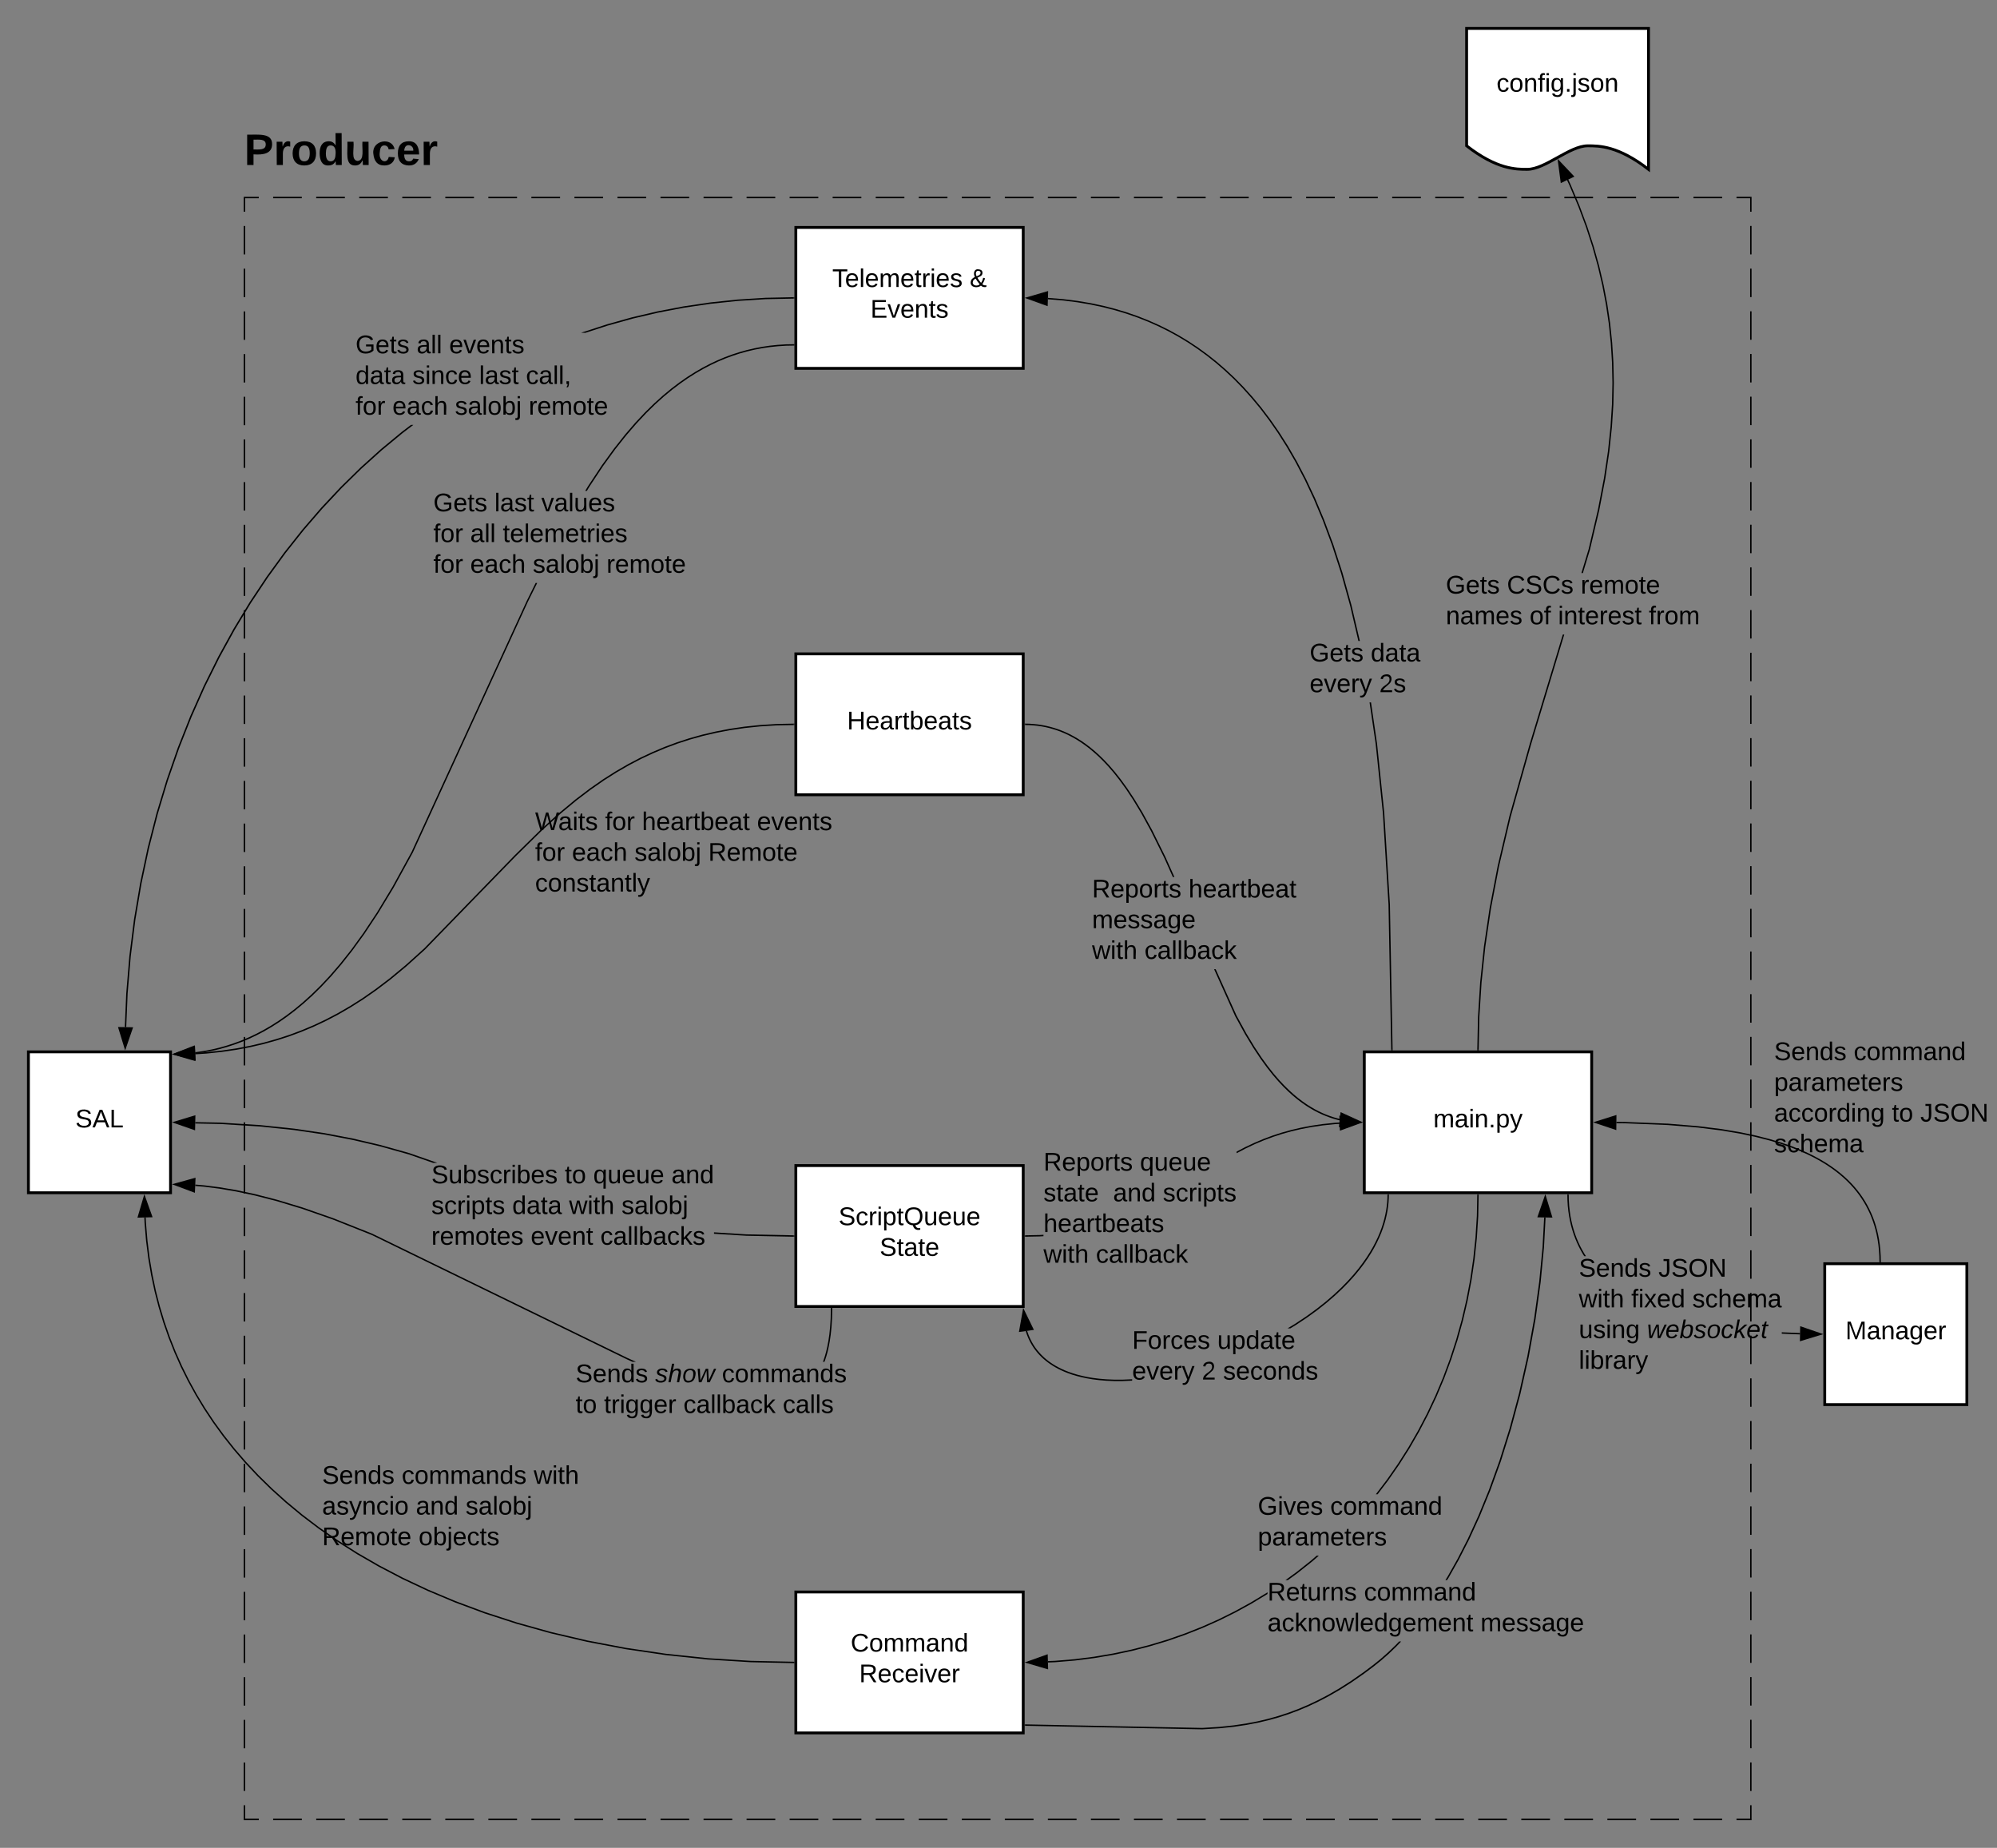 <svg xmlns="http://www.w3.org/2000/svg" xmlns:xlink="http://www.w3.org/1999/xlink" xmlns:lucid="lucid" width="1405.21" height="1300"><rect width="100%" height="100%" fill="#808080" stroke="none"/><g transform="translate(0 1440)" lucid:page-tab-id="0_0"><path d="M172-1301.04h1060V-160H172z" fill-opacity="0"/><path d="M192.2-1301.04h20.18m10.1 0h20.2m10.08 0h20.2m10.1 0h20.18m10.1 0h20.18m10.1 0h20.2m10.08 0h20.2m10.1 0h20.18m10.1 0h20.2m10.08 0h20.2m10.1 0h20.18m10.1 0h20.18m10.1 0h20.2m10.08 0h20.2m10.1 0h20.18m10.1 0h20.2m10.08 0h20.2m10.1 0h20.18m10.1 0h20.18m10.1 0h20.2m10.08 0h20.2m10.1 0h20.18m10.1 0h20.2m10.08 0h20.2m10.1 0h20.18m10.1 0h20.18m10.1 0h20.2m10.08 0h20.2m10.1 0h20.18m10.1 0h20.2m10.08 0h20.2m10.1 0h20.18m10.1 0h20.18m10.1 0h20.2m10.08 0h10.1v10m0 10v20.03m0 10v20.02m0 10v20.03m0 10v20.03m0 10v20.02m0 10v20.03m0 10v20.03m0 10v20.03m0 10v20m0 10.02v20.02m0 10v20.03m0 10v20.03m0 10v20.02m0 10v20.03m0 10v20.03m0 10v20.03m0 10v20.03m0 10v20.03m0 10v20.03m0 10v20m0 10.02v20.02m0 10v20.03m0 10v20.03m0 10v20.02m0 10v20.03m0 10v20.03m0 10v20.03m0 10.02v20m0 10.02v20.02m0 10v20.03m0 10v20.02m0 10v20.02m0 10v20.03m0 10v20.03m0 10v20.03m0 10v20.02m0 10V-180m0 10V-160h-10.1m-10.1 0h-20.18m-10.1 0h-20.2m-10.08 0h-20.2m-10.1 0h-20.18m-10.1 0h-20.18m-10.1 0h-20.2m-10.08 0h-20.2m-10.1 0h-20.18m-10.1 0h-20.2m-10.08 0h-20.2m-10.1 0h-20.18m-10.1 0H858.5m-10.1 0h-20.2m-10.08 0h-20.2m-10.1 0h-20.18m-10.1 0h-20.2m-10.08 0h-20.2m-10.1 0h-20.18m-10.1 0H646.5m-10.1 0h-20.2m-10.08 0h-20.2m-10.1 0h-20.18m-10.1 0h-20.2m-10.08 0h-20.2m-10.1 0h-20.18m-10.1 0H434.5m-10.1 0h-20.2m-10.08 0h-20.2m-10.1 0h-20.18m-10.1 0h-20.2m-10.08 0h-20.2m-10.1 0h-20.18m-10.1 0H222.5m-10.1 0h-20.2m-10.08 0H172v-10m0-10.02v-20.02m0-10v-20.02m0-10v-20.03m0-10v-20.02m0-10v-20.03m0-10v-20.02m0-10v-20.03m0-10v-20.03m0-10v-20.03m0-10v-20.02m0-10v-20.03m0-10.02v-20.02m0-10v-20.03m0-10v-20.02m0-10v-20.02m0-10v-20.03m0-10v-20.03m0-10v-20.02m0-10v-20.03m0-10v-20.03m0-10v-20.03m0-10v-20m0-10.02v-20.02m0-10v-20.03m0-10v-20.03m0-10v-20.02m0-10v-20.03m0-10v-20.03m0-10v-20.03m0-10v-20.03m0-10v-20.03m0-10v-20.03m0-10v-20.02m0-10v-20.02m0-10v-20.03m0-10V-1251m0-10v-20.03m0-10v-10h10.1" stroke="#000" fill="none"/><path d="M560-1280h160v99.13H560z" stroke="#000" stroke-width="2" fill="#fff"/><use xlink:href="#a" transform="matrix(1,0,0,1,565,-1275) translate(20.625 36.9)"/><use xlink:href="#b" transform="matrix(1,0,0,1,565,-1275) translate(117.375 36.9)"/><use xlink:href="#c" transform="matrix(1,0,0,1,565,-1275) translate(47.5 58.5)"/><path d="M1284-550.96h100v99.13h-100z" stroke="#000" stroke-width="2" fill="#fff"/><use xlink:href="#d" transform="matrix(1,0,0,1,1289,-545.957) translate(9.55 48.15)"/><path d="M20-700h100v99.13H20z" stroke="#000" stroke-width="2" fill="#fff"/><use xlink:href="#e" transform="matrix(1,0,0,1,25,-695) translate(28 48.15)"/><path d="M560-980h160v99.13H560z" stroke="#000" stroke-width="2" fill="#fff"/><use xlink:href="#f" transform="matrix(1,0,0,1,565,-975) translate(31.05 48.15)"/><path d="M560-620h160v99.13H560z" stroke="#000" stroke-width="2" fill="#fff"/><use xlink:href="#g" transform="matrix(1,0,0,1,565,-615) translate(25.05 36.9)"/><use xlink:href="#h" transform="matrix(1,0,0,1,565,-615) translate(54 58.5)"/><path d="M560-320h160v99.13H560z" stroke="#000" stroke-width="2" fill="#fff"/><use xlink:href="#i" transform="matrix(1,0,0,1,565,-315) translate(33.575 36.9)"/><use xlink:href="#j" transform="matrix(1,0,0,1,565,-315) translate(39.575 58.5)"/><path d="M960-700h160v99.13H960z" stroke="#000" stroke-width="2" fill="#fff"/><use xlink:href="#k" transform="matrix(1,0,0,1,965,-695) translate(43.55 48.15)"/><path d="M968.98-916.8l5.07 48.57 3.98 64.55 1.9 102.16-1 .02-1.9-102.14-3.98-64.5L968-916.7l-4.3-29.16h1.02zm-231.02-313.6l10.44.86 9.84 1.24 9.32 1.58 8.87 1.88 8.46 2.18 8.1 2.44 7.8 2.72 7.55 3 7.3 3.24 7.1 3.52 6.92 3.8 6.77 4.1 6.64 4.42 6.53 4.74 6.45 5.1 6.37 5.5 6.32 5.94 6.27 6.4 6.27 6.96 6.24 7.54 6.25 8.23 6.26 9 6.3 9.9 6.3 10.94 6.35 12.15 6.38 13.55 6.4 15.27 6.43 17.3 6.43 19.8 6.36 22.88 5.9 25.16h-1.04l-5.83-24.9-6.37-22.85-6.4-19.75-6.42-17.26-6.4-15.24-6.35-13.53-6.32-12.1-6.3-10.9-6.25-9.87-6.24-8.98-6.2-8.2-6.23-7.5-6.22-6.93-6.24-6.38-6.3-5.9-6.33-5.47-6.4-5.08-6.5-4.72-6.6-4.4-6.73-4.07-6.88-3.78-7.07-3.5-7.26-3.24-7.5-2.96-7.77-2.7-8.08-2.44-8.42-2.16-8.83-1.88-9.28-1.57-9.8-1.24-10.4-.87-.55-.04.05-1z"/><path d="M979.95-701h-1v-.5l1-.03zM736.73-1225.32l-14.1-5.07 14.4-4.18z"/><path d="M737.2-1224.6l-16.2-5.83 16.54-4.83zm-12.97-5.74l12.03 4.32.24-7.9z"/><use xlink:href="#l" transform="matrix(1,0,0,1,921.518,-989.045) translate(0 14.4)"/><use xlink:href="#m" transform="matrix(1,0,0,1,921.518,-989.045) translate(43 14.4)"/><use xlink:href="#n" transform="matrix(1,0,0,1,921.518,-989.045) translate(0 36)"/><use xlink:href="#o" transform="matrix(1,0,0,1,921.518,-989.045) translate(48.95 36)"/><path d="M870.1-725.54l6.88 12.57 5.75 9.5 5.02 7.57 4.5 6.2 4.13 5.22 3.83 4.44 3.6 3.83 3.4 3.32 3.25 2.92 3.1 2.58 3.02 2.28 2.92 2.04 2.85 1.8 2.8 1.63 2.76 1.44 2.74 1.3 2.72 1.14 2.7 1 2.73.9 2.73.76 1.34.3-.22 1-1.37-.33-2.78-.78-2.76-.9-2.75-1.03-2.77-1.16-2.77-1.3-2.8-1.46-2.83-1.63-2.9-1.83-2.95-2.06-3.04-2.3-3.15-2.6-3.28-2.95-3.43-3.36-3.63-3.87-3.86-4.47-4.14-5.25-4.53-6.23-5.04-7.6-5.78-9.54-6.92-12.62-14.86-33.1h1.1zM724.14-930.87l3.05.2 2.97.3 2.9.43 2.85.55 2.8.66 2.78.78 2.76.9 2.75 1.02 2.77 1.16 2.77 1.3 2.8 1.47 2.83 1.63 2.9 1.83 2.95 2.06 3.04 2.3 3.15 2.6 3.28 2.96 3.43 3.36 3.63 3.86 3.86 4.47 4.14 5.25 4.53 6.24 5.04 7.6 5.78 9.54 6.92 12.62 9.2 18.6 6.36 14.18h-1.1l-6.17-13.76-9.2-18.56-6.88-12.58-5.75-9.5-5.02-7.57-4.5-6.2-4.13-5.22-3.83-4.43-3.6-3.83-3.4-3.33-3.25-2.9-3.1-2.6-3.02-2.27-2.92-2.04-2.85-1.82-2.8-1.62-2.76-1.44-2.74-1.3-2.72-1.13-2.7-1.02-2.73-.88-2.73-.77-2.76-.65-2.8-.53-2.86-.42-2.93-.3-3-.2-2.6-.05v-1z"/><path d="M721.53-930.92l-.02 1h-.5v-1zM957.4-650.62l-14.7 2.98 1.05-9.2z"/><path d="M959-650.43l-16.88 3.4 1.2-10.56zm-15.73 2.16l12.52-2.53-11.63-5.3z"/><use xlink:href="#p" transform="matrix(1,0,0,1,768.425,-822.998) translate(0 14.4)"/><use xlink:href="#q" transform="matrix(1,0,0,1,768.425,-822.998) translate(67.9 14.4)"/><use xlink:href="#r" transform="matrix(1,0,0,1,768.425,-822.998) translate(0 36)"/><use xlink:href="#s" transform="matrix(1,0,0,1,768.425,-822.998) translate(0 57.6)"/><use xlink:href="#t" transform="matrix(1,0,0,1,768.425,-822.998) translate(36.9 57.6)"/><path d="M734.24-570.32l-2.73.17-10 .2v-1l9.96-.2 2.78-.17zm208.42-79.03l-3.5.22-8.5.9-7.8 1.14-7.3 1.4-6.85 1.6-6.55 1.84-6.37 2.07-6.3 2.35-6.33 2.66-6.57 3.1-6.44 3.38v-1.13l6-3.14 6.6-3.1 6.38-2.68 6.33-2.36 6.4-2.08 6.6-1.84 6.92-1.62 7.32-1.4 7.84-1.15 8.55-.9 3.5-.22z"/><path d="M721.53-569.95l-.53.02v-1l.5-.02zM957.38-650.38l-14.1 5.14-.32-9.26z"/><path d="M959-650.43l-16.18 5.9-.38-10.64zm-15.23 4.5l12-4.4-12.28-3.5z"/><use xlink:href="#p" transform="matrix(1,0,0,1,734.237,-630.842) translate(0 14.4)"/><use xlink:href="#u" transform="matrix(1,0,0,1,734.237,-630.842) translate(67.9 14.4)"/><use xlink:href="#v" transform="matrix(1,0,0,1,734.237,-630.842) translate(0 36)"/><use xlink:href="#w" transform="matrix(1,0,0,1,734.237,-630.842) translate(49 36)"/><use xlink:href="#x" transform="matrix(1,0,0,1,734.237,-630.842) translate(84 36)"/><use xlink:href="#y" transform="matrix(1,0,0,1,734.237,-630.842) translate(0 57.6)"/><use xlink:href="#s" transform="matrix(1,0,0,1,734.237,-630.842) translate(0 79.2)"/><use xlink:href="#t" transform="matrix(1,0,0,1,734.237,-630.842) translate(36.9 79.2)"/><path d="M723.23-502.27l.64 1.72.7 1.65.75 1.58.8 1.54.85 1.48.9 1.43.98 1.4 1.03 1.36 1.1 1.3 1.17 1.3 1.24 1.28 1.3 1.24 1.42 1.22 1.5 1.2 1.63 1.17 1.74 1.16 1.85 1.13 2.02 1.1 2.18 1.08 2.36 1.05 2.58 1.02 2.8.97 3.06.93 3.36.86 3.7.8 4.07.68 4.5.57 5 .42 5.5.23h6.1l6.58-.28v1l-6.55.28h-6.15l-5.55-.23-5.03-.42-4.54-.58-4.12-.7-3.72-.8-3.4-.86-3.1-.92-2.85-1-2.6-1.03-2.4-1.06-2.22-1.1-2.05-1.14-1.9-1.15-1.77-1.17-1.65-1.2-1.54-1.22-1.46-1.24-1.35-1.27-1.28-1.3-1.2-1.33-1.12-1.36-1.06-1.38-1-1.43-.92-1.48-.88-1.52-.82-1.57-.77-1.63-.7-1.7-.66-1.75-.53-1.6.95-.3zm254.07-97.1l-.05 2.36-.18 2.87-.3 2.9-.44 2.96-.57 2.98-.7 3.05-.88 3.1-1.03 3.18-1.2 3.26-1.42 3.33-1.62 3.45-1.86 3.57-2.13 3.7-2.42 3.8-2.76 4-3.14 4.12-3.56 4.3-4.04 4.48-4.56 4.65-5.15 4.83-5.8 5-6.48 5.14-7.24 5.25-8 5.3-3.82 2.32H906l5.23-3.16 7.96-5.28 7.2-5.23 6.45-5.1 5.76-4.98 5.12-4.8 4.54-4.64 4-4.44 3.53-4.27 3.1-4.1 2.75-3.94 2.4-3.78 2.12-3.66 1.84-3.52 1.62-3.4 1.4-3.32 1.2-3.22 1-3.13.86-3.07.7-3 .57-2.94.43-2.9.3-2.87.18-2.85.04-2.33z"/><path d="M977.3-599.34l-1-.02v-.5h1.02zM726.77-504.8l-9.18 1.3 2.6-14.77z"/><path d="M727.52-504.4l-10.54 1.5 3-16.97zm-9.32.3l7.82-1.1-5.6-11.47z"/><use xlink:href="#z" transform="matrix(1,0,0,1,796.655,-505.456) translate(0 14.4)"/><use xlink:href="#A" transform="matrix(1,0,0,1,796.655,-505.456) translate(59.9 14.4)"/><use xlink:href="#n" transform="matrix(1,0,0,1,796.655,-505.456) translate(0 36)"/><use xlink:href="#B" transform="matrix(1,0,0,1,796.655,-505.456) translate(48.95 36)"/><use xlink:href="#C" transform="matrix(1,0,0,1,796.655,-505.456) translate(63.95 36)"/><path d="M891.88-318.6l-.12.07-11 6.67-11.3 6.2-11.54 5.73-11.8 5.26-12.06 4.77-12.3 4.3-12.58 3.78-12.83 3.3-13.08 2.77-13.35 2.26-13.62 1.73-13.9 1.17-5 .2-.05-1 5-.2 13.85-1.16 13.58-1.72 13.3-2.25 13.05-2.77 12.78-3.28 12.54-3.78 12.27-4.28 12.03-4.76 11.77-5.23 11.5-5.72 11.25-6.18 10.97-6.64.66-.44zm31.2-22.68l-10.15 8.04-6.7 4.87h-1.7l7.8-5.67 10.1-8 4.05-3.5H928zm117.4-258.07l-.3 14.97-.96 15.23-1.57 14.96-2.17 14.7-2.75 14.4-3.3 14.13-3.87 13.83-4.4 13.5-4.9 13.2-5.4 12.86-5.9 12.52-6.35 12.16-6.8 11.8-7.24 11.4-7.66 11.02-7.54 9.93h-1.25l8-10.52 7.63-11 7.22-11.36 6.78-11.76 6.34-12.1 5.87-12.5 5.4-12.8 4.88-13.16 4.38-13.47 3.85-13.8 3.3-14.07 2.74-14.37 2.15-14.64 1.57-14.93.96-15.2.3-14.94z"/><path d="M1040.5-599.34l-1-.02v-.5h1zM737-266.25l-14.38-4.23 14.13-5.03z"/><path d="M737.53-265.57L721-270.43l16.23-5.8zm-13.3-4.96l12.26 3.6-.23-7.88z"/><use xlink:href="#D" transform="matrix(1,0,0,1,885.063,-388.749) translate(0 14.4)"/><use xlink:href="#E" transform="matrix(1,0,0,1,885.063,-388.749) translate(50.95 14.4)"/><use xlink:href="#F" transform="matrix(1,0,0,1,885.063,-388.749) translate(0 36)"/><path d="M982.6-281.72l-5.35 5.14-5.2 4.57-5.02 4.05-7.06 5.3-8.92 6.2-8.23 5.24-7.73 4.45-7.38 3.86-7.13 3.36-7 2.94-6.94 2.58-7 2.28-7.2 2-7.5 1.76-8 1.53-8.8 1.3-10 1.04-12.18.74-124.5-2.5.03-1 124.46 2.5 12.1-.75 10-1.05 8.73-1.3 7.96-1.5 7.46-1.76 7.14-2 6.97-2.26 6.9-2.57 6.96-2.92 7.07-3.34 7.33-3.82 7.7-4.45 8.2-5.2 8.9-6.2 7.02-5.27 5-4.04 5.15-4.54 5.34-5.1 2.64-2.75h1.4zm104.97-301.74l-1.12 20.93-2.34 24.45-3.58 26-4.8 26.56-5.85 26.05-6.64 24.68-7.14 22.77-7.43 20.55-7.48 18.3-7.4 16.15-7.26 14.2-7.02 12.45-1.25 2h-1.18l1.56-2.5 7-12.42 7.23-14.16 7.38-16.12 7.46-18.26 7.4-20.5 7.13-22.73 6.63-24.64 5.83-26.02 4.8-26.5 3.58-25.98 2.35-24.4 1.13-20.92z"/><path d="M721.53-226.87l-.02 1h-.5v-1zM1091.72-583.9l-9.27-.18 4.9-14.17z"/><path d="M1092.4-583.4l-10.65-.2 5.64-16.27zm-9.25-1.16l7.9.15-3.72-12.23z"/><use xlink:href="#G" transform="matrix(1,0,0,1,891.882,-328.369) translate(0 14.4)"/><use xlink:href="#H" transform="matrix(1,0,0,1,891.882,-328.369) translate(67.9 14.4)"/><use xlink:href="#I" transform="matrix(1,0,0,1,891.882,-328.369) translate(0 36)"/><use xlink:href="#J" transform="matrix(1,0,0,1,891.882,-328.369) translate(149.85 36)"/><path d="M283.3-1135.32l-14.6 12.07-14.28 12.86-13.95 13.68-13.6 14.5-13.24 15.32-12.82 16.18-12.36 17.03-11.9 17.9-11.34 18.76-10.77 19.6L144.28-957l-9.46 21.26-8.73 22.04-7.95 22.8-7.1 23.52-6.2 24.17-5.26 24.78-4.3 25.34-3.26 25.82-2.2 26.25-1 23.64-1-.04 1-23.67 2.2-26.3 3.27-25.86 4.3-25.38 5.28-24.84 6.2-24.2 7.12-23.57 7.96-22.85 8.74-22.08 9.48-21.3 10.16-20.47 10.8-19.64 11.37-18.8 11.92-17.92 12.4-17.06 12.84-16.2 13.26-15.37 13.63-14.52 14-13.7 14.3-12.9 14.63-12.1 6.52-4.94h1.66zm275.2-94.6l-19.72.4-19.67 1.24-19.17 2.02-18.72 2.76-18.3 3.5-17.9 4.2-17.54 4.9-15.54 5.04h-3.08l1.1-.4 17.23-5.6 17.58-4.92 17.95-4.2 18.34-3.5 18.77-2.77 19.22-2.02 19.72-1.24 19.74-.42z"/><path d="M559-1229.93h-.5l-.03-1h.53zM92.97-716.8l-4.86 14.18-4.4-14.34z"/><path d="M93.67-717.3l-5.6 16.3-5.04-16.47zm-5.53 13.06l4.14-12.08-7.9-.13z"/><use xlink:href="#l" transform="matrix(1,0,0,1,250.164,-1205.86) translate(0 14.4)"/><use xlink:href="#K" transform="matrix(1,0,0,1,250.164,-1205.86) translate(43 14.4)"/><use xlink:href="#L" transform="matrix(1,0,0,1,250.164,-1205.86) translate(65.9 14.4)"/><use xlink:href="#M" transform="matrix(1,0,0,1,250.164,-1205.86) translate(0 36)"/><use xlink:href="#N" transform="matrix(1,0,0,1,250.164,-1205.86) translate(40 36)"/><use xlink:href="#O" transform="matrix(1,0,0,1,250.164,-1205.86) translate(86.95 36)"/><use xlink:href="#P" transform="matrix(1,0,0,1,250.164,-1205.86) translate(119.9 36)"/><use xlink:href="#Q" transform="matrix(1,0,0,1,250.164,-1205.86) translate(0 57.6)"/><use xlink:href="#R" transform="matrix(1,0,0,1,250.164,-1205.86) translate(25.95 57.6)"/><use xlink:href="#S" transform="matrix(1,0,0,1,250.164,-1205.86) translate(69.95 57.6)"/><use xlink:href="#T" transform="matrix(1,0,0,1,250.164,-1205.86) translate(121.85 57.6)"/><path d="M1032-1420h128v99.13c-21.38-16.55-34.7-16.55-42.75-16.55-12.8 0-29.83 16.55-42.63 16.55-7.93 0-21.37 0-42.62-16.55z" stroke="#000" stroke-width="2" fill="#fff"/><use xlink:href="#U" transform="matrix(1,0,0,1,1037,-1415) translate(16.05 39.494)"/><path d="M1077.38-916.38l-14.33 50.88-8.25 35.03-5.66 29.6-3.97 26.82-2.65 25.17-1.52 24.2-.5 23.18-1-.02.5-23.2 1.53-24.24 2.65-25.2 3.97-26.86 5.68-29.66 8.25-35.07 14.34-50.9 23.27-76.96h1.03zm27.84-393.66l6.28 14.94 5.36 14.4 4.55 14 3.84 13.7 3.17 13.54 2.58 13.44 2 13.48 1.42 13.63.87 13.9.3 14.36-.3 15-1.02 15.9-1.82 17.23-2.83 19.13-4.25 22.2-6.57 27.86-5 16.5h-1.03l5.07-16.77 6.55-27.8 4.24-22.16 2.84-19.1 1.8-17.18 1.02-15.9.3-14.94-.3-14.32-.86-13.87-1.42-13.58-2-13.45-2.55-13.4-3.16-13.5-3.82-13.66-4.53-13.97-5.35-14.36-6.27-14.9-1.7-3.63.9-.43z"/><path d="M1040.5-701.5v.5h-1v-.53zM1107.02-1315.92l-8.37 4-1.95-14.88z"/><path d="M1107.85-1315.76l-9.6 4.58-2.25-17.08zm-8.8 3.08l7.13-3.4-8.8-9.26z"/><use xlink:href="#l" transform="matrix(1,0,0,1,1017.365,-1036.811) translate(0 14.4)"/><use xlink:href="#V" transform="matrix(1,0,0,1,1017.365,-1036.811) translate(43 14.4)"/><use xlink:href="#W" transform="matrix(1,0,0,1,1017.365,-1036.811) translate(94.9 14.4)"/><use xlink:href="#X" transform="matrix(1,0,0,1,1017.365,-1036.811) translate(0 36)"/><use xlink:href="#Y" transform="matrix(1,0,0,1,1017.365,-1036.811) translate(58.95 36)"/><use xlink:href="#Z" transform="matrix(1,0,0,1,1017.365,-1036.811) translate(78.95 36)"/><use xlink:href="#aa" transform="matrix(1,0,0,1,1017.365,-1036.811) translate(142.85 36)"/><path d="M371.48-1016.73l-80.97 176.5-13.46 24.56L266-797.43l-9.54 14.4-8.55 11.78-7.8 9.86-7.23 8.4-6.8 7.24-6.42 6.3-6.13 5.52-5.9 4.88-5.7 4.33-5.53 3.85-5.43 3.44-5.3 3.07-5.26 2.74-5.2 2.45-5.16 2.17-5.17 1.9-5.2 1.7-5.2 1.46-5.3 1.24-5.37 1.02-5.47.8-.93.1-.1-.98.9-.1 5.44-.8 5.33-1.02 5.24-1.23 5.2-1.46 5.14-1.67 5.13-1.9 5.14-2.17 5.17-2.43 5.2-2.72 5.3-3.05 5.37-3.42 5.5-3.82 5.67-4.3 5.87-4.86 6.1-5.5 6.4-6.26 6.75-7.2 7.2-8.37 7.8-9.82 8.52-11.75 9.53-14.37 11-18.2 13.44-24.52 80.98-176.46 6.28-12.7h1.1zm187.02-180.15l-5.42.1-5.72.37-5.57.58-5.44.8-5.33 1.02-5.24 1.23-5.2 1.44-5.14 1.68-5.13 1.9-5.14 2.16-5.17 2.44-5.2 2.73-5.3 3.05-5.37 3.4-5.5 3.84-5.67 4.3-5.87 4.85-6.1 5.5-6.4 6.28-6.75 7.2-7.2 8.36-7.8 9.83-8.52 11.74-9.53 14.38-1.85 3.06h-1.16l2.17-3.6 9.54-14.4 8.55-11.77 7.8-9.86 7.23-8.4 6.8-7.22 6.42-6.3 6.13-5.52 5.9-4.88 5.7-4.33 5.53-3.85 5.43-3.44 5.3-3.07 5.26-2.75 5.2-2.45 5.16-2.18 5.17-1.92 5.2-1.68 5.2-1.46 5.3-1.24 5.37-1.03 5.47-.82 5.6-.58 5.77-.37 5.44-.1zM559-1196.9l-.5.02-.03-1h.53zM137.13-694.6l-14.5-3.8 13.95-5.46z"/><path d="M137.67-693.95L121-698.3l16.04-6.28zm-13.44-4.53l12.36 3.2-.48-7.87z"/><g><use xlink:href="#l" transform="matrix(1,0,0,1,304.925,-1094.659) translate(0 14.4)"/><use xlink:href="#O" transform="matrix(1,0,0,1,304.925,-1094.659) translate(43 14.4)"/><use xlink:href="#ab" transform="matrix(1,0,0,1,304.925,-1094.659) translate(75.95 14.4)"/><use xlink:href="#Q" transform="matrix(1,0,0,1,304.925,-1094.659) translate(0 36)"/><use xlink:href="#K" transform="matrix(1,0,0,1,304.925,-1094.659) translate(25.95 36)"/><use xlink:href="#ac" transform="matrix(1,0,0,1,304.925,-1094.659) translate(48.85 36)"/><use xlink:href="#Q" transform="matrix(1,0,0,1,304.925,-1094.659) translate(0 57.6)"/><use xlink:href="#R" transform="matrix(1,0,0,1,304.925,-1094.659) translate(25.95 57.6)"/><use xlink:href="#S" transform="matrix(1,0,0,1,304.925,-1094.659) translate(69.95 57.6)"/><use xlink:href="#T" transform="matrix(1,0,0,1,304.925,-1094.659) translate(121.85 57.6)"/></g><path d="M525.13-571.62l33.37.68-.02 1-33.4-.68-22.65-1.4v-1.02zM154.9-650.25l28.04 1.75 24.06 2.52 21.4 3.15 19.82 3.78 19.3 4.53 20.4 5.7 19.8 6.9h-3.04l-17.05-5.94-20.35-5.7-19.27-4.5-19.76-3.78-21.37-3.15-24-2.5-28-1.75-17.5-.35.02-1z"/><path d="M559-570.93v1l-.53-.02.02-1zM136.8-645.48l-14.18-4.92 14.35-4.35z"/><path d="M137.27-644.78L121-650.43l16.5-5zm-13.03-5.6l12.06 4.2.16-7.9z"/><g><use xlink:href="#ad" transform="matrix(1,0,0,1,303.525,-621.921) translate(0 14.4)"/><use xlink:href="#ae" transform="matrix(1,0,0,1,303.525,-621.921) translate(93.9 14.4)"/><use xlink:href="#af" transform="matrix(1,0,0,1,303.525,-621.921) translate(113.9 14.4)"/><use xlink:href="#ag" transform="matrix(1,0,0,1,303.525,-621.921) translate(168.9 14.4)"/><use xlink:href="#ah" transform="matrix(1,0,0,1,303.525,-621.921) translate(0 36)"/><use xlink:href="#ai" transform="matrix(1,0,0,1,303.525,-621.921) translate(56.9 36)"/><use xlink:href="#aj" transform="matrix(1,0,0,1,303.525,-621.921) translate(96.9 36)"/><use xlink:href="#ak" transform="matrix(1,0,0,1,303.525,-621.921) translate(133.8 36)"/><use xlink:href="#al" transform="matrix(1,0,0,1,303.525,-621.921) translate(0 57.6)"/><use xlink:href="#am" transform="matrix(1,0,0,1,303.525,-621.921) translate(69.9 57.6)"/><use xlink:href="#an" transform="matrix(1,0,0,1,303.525,-621.921) translate(118.9 57.6)"/></g><path d="M143.67-606.12l10.66 1.35 11.87 2 13.4 2.87 15.35 3.95 17.95 5.43 21.62 7.55 27.36 10.86 179.45 87.4 6.15 2.76h-2.45l-4.12-1.85-179.42-87.4-27.3-10.84-21.6-7.53-17.9-5.42-15.3-3.93-13.36-2.85-11.84-2-10.62-1.35-6.24-.53.1-1zm441.96 86.77l-.14 6.93-.4 6.24-.56 5.3-.67 4.57-.76 3.96-.8 3.5-.86 3.08-.9 2.76-.4 1.06h-1.06l.52-1.4.88-2.7.85-3.06.8-3.45.75-3.93.67-4.52.55-5.26.4-6.2.13-6.9z"/><path d="M585.63-519.34l-1-.02v-.5h1zM136.67-601.55l-14.05-5.24 14.45-4z"/><path d="M137.14-600.84L121-606.86l16.6-4.6zm-12.9-5.88l11.96 4.47.34-7.9z"/><g><use xlink:href="#ao" transform="matrix(1,0,0,1,405.025,-481.941) translate(0 14.4)"/><use xlink:href="#ap" transform="matrix(1,0,0,1,405.025,-481.941) translate(56 14.4)"/><use xlink:href="#aq" transform="matrix(1,0,0,1,405.025,-481.941) translate(102.95 14.4)"/><use xlink:href="#ar" transform="matrix(1,0,0,1,405.025,-481.941) translate(0 36)"/><use xlink:href="#as" transform="matrix(1,0,0,1,405.025,-481.941) translate(20 36)"/><use xlink:href="#at" transform="matrix(1,0,0,1,405.025,-481.941) translate(75.85 36)"/><use xlink:href="#au" transform="matrix(1,0,0,1,405.025,-481.941) translate(145.75 36)"/></g><path d="M102.7-579.9l1.06 12.65 1.53 12.2 2 11.78 2.4 11.42 2.86 11.1 3.27 10.8 3.67 10.57 4.1 10.35 4.52 10.15 4.95 9.98 5.4 9.83 5.9 9.72 6.37 9.6 6.92 9.5 7.48 9.45 8.1 9.37 8.73 9.3 9.46 9.27 10.23 9.2 11.07 9.16 11.97 9.1 12.98 9 14.05 8.92 15.22 8.78 16.5 8.62 17.83 8.4 19.3 8.1 20.8 7.73 22.4 7.27 23.97 6.7 25.54 5.98 27.02 5.15 28.35 4.18 29.45 3.1 30.23 1.9 30.15.62-.02 1-30.17-.63-30.26-1.9-29.5-3.1-28.4-4.2-27.06-5.15-25.58-6-24.02-6.7-22.42-7.27-20.85-7.75-19.32-8.13-17.9-8.4-16.5-8.64-15.27-8.8-14.08-8.94-13-9.04-12.02-9.1-11.1-9.2-10.25-9.23-9.5-9.3-8.77-9.33-8.1-9.4-7.52-9.47-6.94-9.55-6.4-9.64-5.9-9.75-5.43-9.87-5-10.02-4.52-10.2-4.1-10.37-3.7-10.6-3.28-10.85-2.86-11.14-2.44-11.46-2-11.83-1.54-12.24-1.06-12.7-.16-3.63 1-.05zM559-270.93v1l-.53-.02.02-1zM106.66-584.13l-9.26.27 4.22-14.4z"/><path d="M107.37-583.65l-10.65.3 4.85-16.52zm-9.3-.73l7.9-.23-4.3-12.03z"/><g><use xlink:href="#av" transform="matrix(1,0,0,1,226.652,-410.492) translate(0 14.4)"/><use xlink:href="#aw" transform="matrix(1,0,0,1,226.652,-410.492) translate(56 14.4)"/><use xlink:href="#ax" transform="matrix(1,0,0,1,226.652,-410.492) translate(148.9 14.4)"/><use xlink:href="#ay" transform="matrix(1,0,0,1,226.652,-410.492) translate(0 36)"/><use xlink:href="#w" transform="matrix(1,0,0,1,226.652,-410.492) translate(65.95 36)"/><use xlink:href="#az" transform="matrix(1,0,0,1,226.652,-410.492) translate(100.95 36)"/><use xlink:href="#aA" transform="matrix(1,0,0,1,226.652,-410.492) translate(0 57.6)"/><use xlink:href="#aB" transform="matrix(1,0,0,1,226.652,-410.492) translate(67.9 57.6)"/></g><path d="M160-1379.13h160v99.13H160z" stroke="#000" stroke-opacity="0" stroke-width="2" fill="#fff" fill-opacity="0"/><g><use xlink:href="#aC" transform="matrix(1,0,0,1,165,-1374.13) translate(6.858 50.201)"/></g><path d="M558.5-930.42l-12 .24-11.64.73-10.92 1.15-10.33 1.52-9.8 1.88-9.43 2.2-9.1 2.54-8.83 2.87-8.65 3.23-8.54 3.6-8.5 3.98-8.52 4.47-8.65 5-8.92 5.65-9.3 6.48-9.98 7.57-11.07 9.17-13.12 11.84L362.58-838l-63.78 65.6-13.13 11.83-11.07 9.17-9.97 7.57-9.3 6.48-8.92 5.65-8.64 5-8.53 4.46-8.5 4-8.52 3.58-8.64 3.22-8.84 2.87-9.1 2.54-9.4 2.2-9.83 1.88-10.34 1.52-10.92 1.15-7.77.5" stroke="#000" fill="none"/><path d="M559-929.93h-.5l-.03-1h.53z"/><path d="M122.62-698.34l14.1-5.07.3 9.25z" stroke="#000"/><g><use xlink:href="#aD" transform="matrix(1,0,0,1,376.512,-870.403) translate(0 14.4)"/><use xlink:href="#aE" transform="matrix(1,0,0,1,376.512,-870.403) translate(49.25 14.4)"/><use xlink:href="#aF" transform="matrix(1,0,0,1,376.512,-870.403) translate(75.2 14.4)"/><use xlink:href="#aG" transform="matrix(1,0,0,1,376.512,-870.403) translate(156.15 14.4)"/><use xlink:href="#Q" transform="matrix(1,0,0,1,376.512,-870.403) translate(0 36)"/><use xlink:href="#R" transform="matrix(1,0,0,1,376.512,-870.403) translate(25.95 36)"/><use xlink:href="#S" transform="matrix(1,0,0,1,376.512,-870.403) translate(69.95 36)"/><use xlink:href="#aH" transform="matrix(1,0,0,1,376.512,-870.403) translate(121.85 36)"/><use xlink:href="#aI" transform="matrix(1,0,0,1,376.512,-870.403) translate(0 57.6)"/></g><path d="M1266.64-502.2l-.04 1-12.84-.52v-1zm-162.73-93.5l.25 3.93.4 3.7.5 3.54.66 3.37.76 3.23.87 3.1.97 3 1.08 2.9 1.18 2.8 1.3 2.75 1.4 2.67 1.5 2.62 1.18 1.85h-1.18l-.85-1.33-1.53-2.66-1.42-2.72-1.3-2.78-1.2-2.85-1.1-2.94-.98-3.04-.88-3.14-.77-3.27-.65-3.4-.53-3.58-.4-3.76-.24-3.96-.07-3.7 1-.02z"/><path d="M1103.83-599.36l-1 .02v-.53h1zM1281.38-501.42l-14.35 4.37.17-9.27z"/><path d="M1283-501.4l-16.48 5.03.2-10.64zm-15.45 3.67l12.2-3.72-12.06-4.17z"/><g><use xlink:href="#av" transform="matrix(1,0,0,1,1110.96,-556.232) translate(0 14.4)"/><use xlink:href="#aJ" transform="matrix(1,0,0,1,1110.96,-556.232) translate(56 14.4)"/><use xlink:href="#s" transform="matrix(1,0,0,1,1110.96,-556.232) translate(0 36)"/><use xlink:href="#aK" transform="matrix(1,0,0,1,1110.96,-556.232) translate(36.9 36)"/><use xlink:href="#aL" transform="matrix(1,0,0,1,1110.96,-556.232) translate(79.85 36)"/><use xlink:href="#aM" transform="matrix(1,0,0,1,1110.96,-556.232) translate(0 57.6)"/><use xlink:href="#aN" transform="matrix(1,0,0,1,1110.96,-556.232) translate(47.95 57.6)"/><use xlink:href="#aO" transform="matrix(1,0,0,1,1110.96,-556.232) translate(0 79.2)"/></g><path d="M1143.9-650.7l29.8 1.2 21.15 1.75 16.47 2.06 13.36 2.26 11.12 2.36 9.43 2.42 8.1 2.44 7.06 2.45 6.2 2.45 5.47 2.44 4.9 2.43 4.4 2.42 3.97 2.4 3.6 2.4 3.3 2.4 3 2.37 2.77 2.4 2.57 2.38 2.35 2.4 2.2 2.44 2 2.44 1.9 2.48 1.75 2.52 1.62 2.57 1.5 2.6 1.4 2.7 1.3 2.75 1.2 2.84 1.1 2.93.98 3.04.88 3.17.78 3.32.66 3.47.54 3.65.4 3.88.26 4.1.08 3.9-1 .02-.08-3.86-.25-4.1-.4-3.82-.54-3.62-.64-3.43-.77-3.28-.88-3.13-.98-3-1.07-2.9-1.18-2.8-1.3-2.7-1.37-2.65-1.5-2.6-1.6-2.5-1.72-2.5-1.85-2.44-2-2.42-2.16-2.38-2.33-2.38-2.52-2.37-2.74-2.36-2.97-2.35-3.25-2.36-3.57-2.38-3.93-2.38-4.36-2.4-4.85-2.4-5.45-2.43-6.16-2.43-7-2.44-8.08-2.43-9.4-2.4-11.07-2.35-13.33-2.25-16.42-2.06-21.12-1.75-29.76-1.2-6.5-.08.02-1z"/><path d="M1323.5-551.96h-1l-.02-.5 1-.02zM1136.84-645.65l-14.22-4.77 14.3-4.5z"/><path d="M1137.33-644.95l-16.33-5.48 16.43-5.17zm-13.1-5.45l12.1 4.06.1-7.9z"/><g><use xlink:href="#av" transform="matrix(1,0,0,1,1248.359,-708.563) translate(0 14.4)"/><use xlink:href="#H" transform="matrix(1,0,0,1,1248.359,-708.563) translate(56 14.4)"/><use xlink:href="#aP" transform="matrix(1,0,0,1,1248.359,-708.563) translate(0 36)"/><use xlink:href="#aQ" transform="matrix(1,0,0,1,1248.359,-708.563) translate(0 57.6)"/><use xlink:href="#ae" transform="matrix(1,0,0,1,1248.359,-708.563) translate(82.9 57.6)"/><use xlink:href="#aJ" transform="matrix(1,0,0,1,1248.359,-708.563) translate(102.9 57.6)"/><use xlink:href="#aR" transform="matrix(1,0,0,1,1248.359,-708.563) translate(0 79.2)"/></g><defs><path d="M127-220V0H93v-220H8v-28h204v28h-85" id="aS"/><path d="M100-194c63 0 86 42 84 106H49c0 40 14 67 53 68 26 1 43-12 49-29l28 8c-11 28-37 45-77 45C44 4 14-33 15-96c1-61 26-98 85-98zm52 81c6-60-76-77-97-28-3 7-6 17-6 28h103" id="aT"/><path d="M24 0v-261h32V0H24" id="aU"/><path d="M210-169c-67 3-38 105-44 169h-31v-121c0-29-5-50-35-48C34-165 62-65 56 0H25l-1-190h30c1 10-1 24 2 32 10-44 99-50 107 0 11-21 27-35 58-36 85-2 47 119 55 194h-31v-121c0-29-5-49-35-48" id="aV"/><path d="M59-47c-2 24 18 29 38 22v24C64 9 27 4 27-40v-127H5v-23h24l9-43h21v43h35v23H59v120" id="aW"/><path d="M114-163C36-179 61-72 57 0H25l-1-190h30c1 12-1 29 2 39 6-27 23-49 58-41v29" id="aX"/><path d="M24-231v-30h32v30H24zM24 0v-190h32V0H24" id="aY"/><path d="M135-143c-3-34-86-38-87 0 15 53 115 12 119 90S17 21 10-45l28-5c4 36 97 45 98 0-10-56-113-15-118-90-4-57 82-63 122-42 12 7 21 19 24 35" id="aZ"/><g id="a"><use transform="matrix(0.05,0,0,0.05,0,0)" xlink:href="#aS"/><use transform="matrix(0.05,0,0,0.05,8.95,0)" xlink:href="#aT"/><use transform="matrix(0.05,0,0,0.05,18.95,0)" xlink:href="#aU"/><use transform="matrix(0.05,0,0,0.05,22.9,0)" xlink:href="#aT"/><use transform="matrix(0.05,0,0,0.05,32.9,0)" xlink:href="#aV"/><use transform="matrix(0.05,0,0,0.05,47.85,0)" xlink:href="#aT"/><use transform="matrix(0.05,0,0,0.05,57.85,0)" xlink:href="#aW"/><use transform="matrix(0.05,0,0,0.05,62.85,0)" xlink:href="#aX"/><use transform="matrix(0.05,0,0,0.05,68.8,0)" xlink:href="#aY"/><use transform="matrix(0.05,0,0,0.05,72.75,0)" xlink:href="#aT"/><use transform="matrix(0.05,0,0,0.05,82.75,0)" xlink:href="#aZ"/></g><path d="M234-2c-28 10-62 0-77-18C117 19 8 12 13-65c3-43 29-61 60-76-25-40-17-114 47-108 35 3 59 15 59 50 0 44-40 53-71 69 14 26 32 50 51 72 14-21 24-43 30-72l26 8c-9 33-21 57-38 82 13 13 33 22 57 15v23zM97-151c25-10 52-18 56-48-1-18-13-29-33-29-42 0-39 50-23 77zM42-66c-3 51 71 58 98 28-20-24-41-51-56-80-23 10-40 24-42 52" id="ba"/><use transform="matrix(0.05,0,0,0.05,0,0)" xlink:href="#ba" id="b"/><path d="M30 0v-248h187v28H63v79h144v27H63v87h162V0H30" id="bb"/><path d="M108 0H70L1-190h34L89-25l56-165h34" id="bc"/><path d="M117-194c89-4 53 116 60 194h-32v-121c0-31-8-49-39-48C34-167 62-67 57 0H25l-1-190h30c1 10-1 24 2 32 11-22 29-35 61-36" id="bd"/><g id="c"><use transform="matrix(0.05,0,0,0.05,0,0)" xlink:href="#bb"/><use transform="matrix(0.05,0,0,0.05,12,0)" xlink:href="#bc"/><use transform="matrix(0.05,0,0,0.05,21,0)" xlink:href="#aT"/><use transform="matrix(0.05,0,0,0.05,31,0)" xlink:href="#bd"/><use transform="matrix(0.05,0,0,0.05,41,0)" xlink:href="#aW"/><use transform="matrix(0.05,0,0,0.05,46,0)" xlink:href="#aZ"/></g><path d="M240 0l2-218c-23 76-54 145-80 218h-23L58-218 59 0H30v-248h44l77 211c21-75 51-140 76-211h43V0h-30" id="be"/><path d="M141-36C126-15 110 5 73 4 37 3 15-17 15-53c-1-64 63-63 125-63 3-35-9-54-41-54-24 1-41 7-42 31l-33-3c5-37 33-52 76-52 45 0 72 20 72 64v82c-1 20 7 32 28 27v20c-31 9-61-2-59-35zM48-53c0 20 12 33 32 33 41-3 63-29 60-74-43 2-92-5-92 41" id="bf"/><path d="M177-190C167-65 218 103 67 71c-23-6-38-20-44-43l32-5c15 47 100 32 89-28v-30C133-14 115 1 83 1 29 1 15-40 15-95c0-56 16-97 71-98 29-1 48 16 59 35 1-10 0-23 2-32h30zM94-22c36 0 50-32 50-73 0-42-14-75-50-75-39 0-46 34-46 75s6 73 46 73" id="bg"/><g id="d"><use transform="matrix(0.05,0,0,0.05,0,0)" xlink:href="#be"/><use transform="matrix(0.05,0,0,0.05,14.95,0)" xlink:href="#bf"/><use transform="matrix(0.05,0,0,0.05,24.95,0)" xlink:href="#bd"/><use transform="matrix(0.05,0,0,0.05,34.95,0)" xlink:href="#bf"/><use transform="matrix(0.05,0,0,0.05,44.95,0)" xlink:href="#bg"/><use transform="matrix(0.05,0,0,0.05,54.95,0)" xlink:href="#aT"/><use transform="matrix(0.05,0,0,0.05,64.95,0)" xlink:href="#aX"/></g><path d="M185-189c-5-48-123-54-124 2 14 75 158 14 163 119 3 78-121 87-175 55-17-10-28-26-33-46l33-7c5 56 141 63 141-1 0-78-155-14-162-118-5-82 145-84 179-34 5 7 8 16 11 25" id="bh"/><path d="M205 0l-28-72H64L36 0H1l101-248h38L239 0h-34zm-38-99l-47-123c-12 45-31 82-46 123h93" id="bi"/><path d="M30 0v-248h33v221h125V0H30" id="bj"/><g id="e"><use transform="matrix(0.05,0,0,0.05,0,0)" xlink:href="#bh"/><use transform="matrix(0.05,0,0,0.05,12,0)" xlink:href="#bi"/><use transform="matrix(0.05,0,0,0.05,24,0)" xlink:href="#bj"/></g><path d="M197 0v-115H63V0H30v-248h33v105h134v-105h34V0h-34" id="bk"/><path d="M115-194c53 0 69 39 70 98 0 66-23 100-70 100C84 3 66-7 56-30L54 0H23l1-261h32v101c10-23 28-34 59-34zm-8 174c40 0 45-34 45-75 0-40-5-75-45-74-42 0-51 32-51 76 0 43 10 73 51 73" id="bl"/><g id="f"><use transform="matrix(0.05,0,0,0.05,0,0)" xlink:href="#bk"/><use transform="matrix(0.05,0,0,0.05,12.95,0)" xlink:href="#aT"/><use transform="matrix(0.05,0,0,0.05,22.95,0)" xlink:href="#bf"/><use transform="matrix(0.05,0,0,0.05,32.95,0)" xlink:href="#aX"/><use transform="matrix(0.05,0,0,0.05,38.9,0)" xlink:href="#aW"/><use transform="matrix(0.05,0,0,0.05,43.9,0)" xlink:href="#bl"/><use transform="matrix(0.05,0,0,0.05,53.9,0)" xlink:href="#aT"/><use transform="matrix(0.05,0,0,0.05,63.9,0)" xlink:href="#bf"/><use transform="matrix(0.05,0,0,0.05,73.9,0)" xlink:href="#aW"/><use transform="matrix(0.05,0,0,0.05,78.9,0)" xlink:href="#aZ"/></g><path d="M96-169c-40 0-48 33-48 73s9 75 48 75c24 0 41-14 43-38l32 2c-6 37-31 61-74 61-59 0-76-41-82-99-10-93 101-131 147-64 4 7 5 14 7 22l-32 3c-4-21-16-35-41-35" id="bm"/><path d="M115-194c55 1 70 41 70 98S169 2 115 4C84 4 66-9 55-30l1 105H24l-1-265h31l2 30c10-21 28-34 59-34zm-8 174c40 0 45-34 45-75s-6-73-45-74c-42 0-51 32-51 76 0 43 10 73 51 73" id="bn"/><path d="M140-251c81 0 123 46 123 126C263-53 228-8 163 1c7 30 30 48 69 40v23c-55 16-95-15-103-61C56-3 17-48 17-125c0-80 42-126 123-126zm0 227c63 0 89-41 89-101s-29-99-89-99c-61 0-89 39-89 99S79-25 140-24" id="bo"/><path d="M84 4C-5 8 30-112 23-190h32v120c0 31 7 50 39 49 72-2 45-101 50-169h31l1 190h-30c-1-10 1-25-2-33-11 22-28 36-60 37" id="bp"/><g id="g"><use transform="matrix(0.05,0,0,0.05,0,0)" xlink:href="#bh"/><use transform="matrix(0.05,0,0,0.05,12,0)" xlink:href="#bm"/><use transform="matrix(0.05,0,0,0.05,21,0)" xlink:href="#aX"/><use transform="matrix(0.05,0,0,0.05,26.95,0)" xlink:href="#aY"/><use transform="matrix(0.05,0,0,0.05,30.9,0)" xlink:href="#bn"/><use transform="matrix(0.05,0,0,0.05,40.9,0)" xlink:href="#aW"/><use transform="matrix(0.05,0,0,0.05,45.9,0)" xlink:href="#bo"/><use transform="matrix(0.05,0,0,0.05,59.9,0)" xlink:href="#bp"/><use transform="matrix(0.05,0,0,0.05,69.9,0)" xlink:href="#aT"/><use transform="matrix(0.05,0,0,0.05,79.9,0)" xlink:href="#bp"/><use transform="matrix(0.05,0,0,0.05,89.9,0)" xlink:href="#aT"/></g><g id="h"><use transform="matrix(0.05,0,0,0.05,0,0)" xlink:href="#bh"/><use transform="matrix(0.05,0,0,0.05,12,0)" xlink:href="#aW"/><use transform="matrix(0.05,0,0,0.05,17,0)" xlink:href="#bf"/><use transform="matrix(0.05,0,0,0.05,27,0)" xlink:href="#aW"/><use transform="matrix(0.05,0,0,0.05,32,0)" xlink:href="#aT"/></g><path d="M212-179c-10-28-35-45-73-45-59 0-87 40-87 99 0 60 29 101 89 101 43 0 62-24 78-52l27 14C228-24 195 4 139 4 59 4 22-46 18-125c-6-104 99-153 187-111 19 9 31 26 39 46" id="bq"/><path d="M100-194c62-1 85 37 85 99 1 63-27 99-86 99S16-35 15-95c0-66 28-99 85-99zM99-20c44 1 53-31 53-75 0-43-8-75-51-75s-53 32-53 75 10 74 51 75" id="br"/><path d="M85-194c31 0 48 13 60 33l-1-100h32l1 261h-30c-2-10 0-23-3-31C134-8 116 4 85 4 32 4 16-35 15-94c0-66 23-100 70-100zm9 24c-40 0-46 34-46 75 0 40 6 74 45 74 42 0 51-32 51-76 0-42-9-74-50-73" id="bs"/><g id="i"><use transform="matrix(0.05,0,0,0.05,0,0)" xlink:href="#bq"/><use transform="matrix(0.05,0,0,0.05,12.95,0)" xlink:href="#br"/><use transform="matrix(0.05,0,0,0.05,22.95,0)" xlink:href="#aV"/><use transform="matrix(0.05,0,0,0.05,37.9,0)" xlink:href="#aV"/><use transform="matrix(0.05,0,0,0.05,52.85,0)" xlink:href="#bf"/><use transform="matrix(0.05,0,0,0.05,62.85,0)" xlink:href="#bd"/><use transform="matrix(0.05,0,0,0.05,72.85,0)" xlink:href="#bs"/></g><path d="M233-177c-1 41-23 64-60 70L243 0h-38l-65-103H63V0H30v-248c88 3 205-21 203 71zM63-129c60-2 137 13 137-47 0-61-80-42-137-45v92" id="bt"/><g id="j"><use transform="matrix(0.05,0,0,0.05,0,0)" xlink:href="#bt"/><use transform="matrix(0.05,0,0,0.05,12.95,0)" xlink:href="#aT"/><use transform="matrix(0.05,0,0,0.05,22.95,0)" xlink:href="#bm"/><use transform="matrix(0.05,0,0,0.05,31.95,0)" xlink:href="#aT"/><use transform="matrix(0.05,0,0,0.05,41.95,0)" xlink:href="#aY"/><use transform="matrix(0.05,0,0,0.05,45.9,0)" xlink:href="#bc"/><use transform="matrix(0.05,0,0,0.05,54.9,0)" xlink:href="#aT"/><use transform="matrix(0.05,0,0,0.05,64.9,0)" xlink:href="#aX"/></g><path d="M33 0v-38h34V0H33" id="bu"/><path d="M179-190L93 31C79 59 56 82 12 73V49c39 6 53-20 64-50L1-190h34L92-34l54-156h33" id="bv"/><g id="k"><use transform="matrix(0.05,0,0,0.05,0,0)" xlink:href="#aV"/><use transform="matrix(0.05,0,0,0.05,14.95,0)" xlink:href="#bf"/><use transform="matrix(0.05,0,0,0.05,24.95,0)" xlink:href="#aY"/><use transform="matrix(0.05,0,0,0.05,28.9,0)" xlink:href="#bd"/><use transform="matrix(0.05,0,0,0.05,38.9,0)" xlink:href="#bu"/><use transform="matrix(0.05,0,0,0.05,43.9,0)" xlink:href="#bn"/><use transform="matrix(0.05,0,0,0.05,53.9,0)" xlink:href="#bv"/></g><path d="M143 4C61 4 22-44 18-125c-5-107 100-154 193-111 17 8 29 25 37 43l-32 9c-13-25-37-40-76-40-61 0-88 39-88 99 0 61 29 100 91 101 35 0 62-11 79-27v-45h-74v-28h105v86C228-13 192 4 143 4" id="bw"/><g id="l"><use transform="matrix(0.05,0,0,0.05,0,0)" xlink:href="#bw"/><use transform="matrix(0.05,0,0,0.05,14,0)" xlink:href="#aT"/><use transform="matrix(0.05,0,0,0.05,24,0)" xlink:href="#aW"/><use transform="matrix(0.05,0,0,0.05,29,0)" xlink:href="#aZ"/></g><g id="m"><use transform="matrix(0.05,0,0,0.05,0,0)" xlink:href="#bs"/><use transform="matrix(0.05,0,0,0.05,10,0)" xlink:href="#bf"/><use transform="matrix(0.05,0,0,0.05,20,0)" xlink:href="#aW"/><use transform="matrix(0.05,0,0,0.05,25,0)" xlink:href="#bf"/></g><g id="n"><use transform="matrix(0.05,0,0,0.05,0,0)" xlink:href="#aT"/><use transform="matrix(0.05,0,0,0.05,10,0)" xlink:href="#bc"/><use transform="matrix(0.05,0,0,0.05,19,0)" xlink:href="#aT"/><use transform="matrix(0.05,0,0,0.05,29,0)" xlink:href="#aX"/><use transform="matrix(0.05,0,0,0.05,34.95,0)" xlink:href="#bv"/></g><path d="M101-251c82-7 93 87 43 132L82-64C71-53 59-42 53-27h129V0H18c2-99 128-94 128-182 0-28-16-43-45-43s-46 15-49 41l-32-3c6-41 34-60 81-64" id="bx"/><g id="o"><use transform="matrix(0.05,0,0,0.05,0,0)" xlink:href="#bx"/><use transform="matrix(0.05,0,0,0.05,10,0)" xlink:href="#aZ"/></g><g id="p"><use transform="matrix(0.05,0,0,0.05,0,0)" xlink:href="#bt"/><use transform="matrix(0.05,0,0,0.05,12.95,0)" xlink:href="#aT"/><use transform="matrix(0.05,0,0,0.05,22.95,0)" xlink:href="#bn"/><use transform="matrix(0.05,0,0,0.05,32.95,0)" xlink:href="#br"/><use transform="matrix(0.05,0,0,0.05,42.95,0)" xlink:href="#aX"/><use transform="matrix(0.05,0,0,0.05,48.9,0)" xlink:href="#aW"/><use transform="matrix(0.05,0,0,0.05,53.9,0)" xlink:href="#aZ"/></g><path d="M106-169C34-169 62-67 57 0H25v-261h32l-1 103c12-21 28-36 61-36 89 0 53 116 60 194h-32v-121c2-32-8-49-39-48" id="by"/><g id="q"><use transform="matrix(0.05,0,0,0.05,0,0)" xlink:href="#by"/><use transform="matrix(0.05,0,0,0.05,10,0)" xlink:href="#aT"/><use transform="matrix(0.05,0,0,0.05,20,0)" xlink:href="#bf"/><use transform="matrix(0.05,0,0,0.05,30,0)" xlink:href="#aX"/><use transform="matrix(0.05,0,0,0.05,35.95,0)" xlink:href="#aW"/><use transform="matrix(0.05,0,0,0.05,40.95,0)" xlink:href="#bl"/><use transform="matrix(0.05,0,0,0.05,50.95,0)" xlink:href="#aT"/><use transform="matrix(0.05,0,0,0.05,60.95,0)" xlink:href="#bf"/><use transform="matrix(0.05,0,0,0.05,70.95,0)" xlink:href="#aW"/></g><g id="r"><use transform="matrix(0.05,0,0,0.05,0,0)" xlink:href="#aV"/><use transform="matrix(0.05,0,0,0.05,14.95,0)" xlink:href="#aT"/><use transform="matrix(0.05,0,0,0.05,24.95,0)" xlink:href="#aZ"/><use transform="matrix(0.05,0,0,0.05,33.95,0)" xlink:href="#aZ"/><use transform="matrix(0.05,0,0,0.05,42.95,0)" xlink:href="#bf"/><use transform="matrix(0.05,0,0,0.05,52.95,0)" xlink:href="#bg"/><use transform="matrix(0.05,0,0,0.05,62.95,0)" xlink:href="#aT"/></g><path d="M206 0h-36l-40-164L89 0H53L-1-190h32L70-26l43-164h34l41 164 42-164h31" id="bz"/><g id="s"><use transform="matrix(0.05,0,0,0.05,0,0)" xlink:href="#bz"/><use transform="matrix(0.05,0,0,0.05,12.95,0)" xlink:href="#aY"/><use transform="matrix(0.05,0,0,0.05,16.9,0)" xlink:href="#aW"/><use transform="matrix(0.05,0,0,0.05,21.9,0)" xlink:href="#by"/></g><path d="M143 0L79-87 56-68V0H24v-261h32v163l83-92h37l-77 82L181 0h-38" id="bA"/><g id="t"><use transform="matrix(0.05,0,0,0.05,0,0)" xlink:href="#bm"/><use transform="matrix(0.05,0,0,0.05,9,0)" xlink:href="#bf"/><use transform="matrix(0.05,0,0,0.05,19,0)" xlink:href="#aU"/><use transform="matrix(0.05,0,0,0.05,22.95,0)" xlink:href="#aU"/><use transform="matrix(0.05,0,0,0.05,26.9,0)" xlink:href="#bl"/><use transform="matrix(0.05,0,0,0.05,36.9,0)" xlink:href="#bf"/><use transform="matrix(0.05,0,0,0.05,46.9,0)" xlink:href="#bm"/><use transform="matrix(0.05,0,0,0.05,55.9,0)" xlink:href="#bA"/></g><path d="M145-31C134-9 116 4 85 4 32 4 16-35 15-94c0-59 17-99 70-100 32-1 48 14 60 33 0-11-1-24 2-32h30l-1 268h-32zM93-21c41 0 51-33 51-76s-8-73-50-73c-40 0-46 35-46 75s5 74 45 74" id="bB"/><g id="u"><use transform="matrix(0.05,0,0,0.05,0,0)" xlink:href="#bB"/><use transform="matrix(0.05,0,0,0.05,10,0)" xlink:href="#bp"/><use transform="matrix(0.05,0,0,0.05,20,0)" xlink:href="#aT"/><use transform="matrix(0.05,0,0,0.05,30,0)" xlink:href="#bp"/><use transform="matrix(0.05,0,0,0.05,40,0)" xlink:href="#aT"/></g><g id="v"><use transform="matrix(0.05,0,0,0.05,0,0)" xlink:href="#aZ"/><use transform="matrix(0.05,0,0,0.05,9,0)" xlink:href="#aW"/><use transform="matrix(0.05,0,0,0.05,14,0)" xlink:href="#bf"/><use transform="matrix(0.05,0,0,0.05,24,0)" xlink:href="#aW"/><use transform="matrix(0.05,0,0,0.05,29,0)" xlink:href="#aT"/></g><g id="w"><use transform="matrix(0.05,0,0,0.05,0,0)" xlink:href="#bf"/><use transform="matrix(0.05,0,0,0.05,10,0)" xlink:href="#bd"/><use transform="matrix(0.05,0,0,0.05,20,0)" xlink:href="#bs"/></g><g id="x"><use transform="matrix(0.05,0,0,0.05,0,0)" xlink:href="#aZ"/><use transform="matrix(0.05,0,0,0.05,9,0)" xlink:href="#bm"/><use transform="matrix(0.05,0,0,0.05,18,0)" xlink:href="#aX"/><use transform="matrix(0.05,0,0,0.05,23.95,0)" xlink:href="#aY"/><use transform="matrix(0.05,0,0,0.05,27.9,0)" xlink:href="#bn"/><use transform="matrix(0.05,0,0,0.05,37.9,0)" xlink:href="#aW"/><use transform="matrix(0.05,0,0,0.05,42.9,0)" xlink:href="#aZ"/></g><g id="y"><use transform="matrix(0.05,0,0,0.05,0,0)" xlink:href="#by"/><use transform="matrix(0.05,0,0,0.05,10,0)" xlink:href="#aT"/><use transform="matrix(0.05,0,0,0.05,20,0)" xlink:href="#bf"/><use transform="matrix(0.05,0,0,0.05,30,0)" xlink:href="#aX"/><use transform="matrix(0.05,0,0,0.05,35.95,0)" xlink:href="#aW"/><use transform="matrix(0.05,0,0,0.05,40.95,0)" xlink:href="#bl"/><use transform="matrix(0.05,0,0,0.05,50.95,0)" xlink:href="#aT"/><use transform="matrix(0.05,0,0,0.05,60.95,0)" xlink:href="#bf"/><use transform="matrix(0.05,0,0,0.05,70.95,0)" xlink:href="#aW"/><use transform="matrix(0.05,0,0,0.05,75.95,0)" xlink:href="#aZ"/></g><path d="M63-220v92h138v28H63V0H30v-248h175v28H63" id="bC"/><g id="z"><use transform="matrix(0.05,0,0,0.05,0,0)" xlink:href="#bC"/><use transform="matrix(0.05,0,0,0.05,10.95,0)" xlink:href="#br"/><use transform="matrix(0.05,0,0,0.05,20.95,0)" xlink:href="#aX"/><use transform="matrix(0.05,0,0,0.05,26.9,0)" xlink:href="#bm"/><use transform="matrix(0.05,0,0,0.05,35.9,0)" xlink:href="#aT"/><use transform="matrix(0.05,0,0,0.05,45.9,0)" xlink:href="#aZ"/></g><g id="A"><use transform="matrix(0.05,0,0,0.05,0,0)" xlink:href="#bp"/><use transform="matrix(0.05,0,0,0.05,10,0)" xlink:href="#bn"/><use transform="matrix(0.05,0,0,0.05,20,0)" xlink:href="#bs"/><use transform="matrix(0.05,0,0,0.05,30,0)" xlink:href="#bf"/><use transform="matrix(0.05,0,0,0.05,40,0)" xlink:href="#aW"/><use transform="matrix(0.05,0,0,0.05,45,0)" xlink:href="#aT"/></g><use transform="matrix(0.05,0,0,0.05,0,0)" xlink:href="#bx" id="B"/><g id="C"><use transform="matrix(0.05,0,0,0.05,0,0)" xlink:href="#aZ"/><use transform="matrix(0.05,0,0,0.05,9,0)" xlink:href="#aT"/><use transform="matrix(0.05,0,0,0.05,19,0)" xlink:href="#bm"/><use transform="matrix(0.05,0,0,0.05,28,0)" xlink:href="#br"/><use transform="matrix(0.05,0,0,0.05,38,0)" xlink:href="#bd"/><use transform="matrix(0.05,0,0,0.05,48,0)" xlink:href="#bs"/><use transform="matrix(0.05,0,0,0.05,58,0)" xlink:href="#aZ"/></g><g id="D"><use transform="matrix(0.05,0,0,0.05,0,0)" xlink:href="#bw"/><use transform="matrix(0.05,0,0,0.05,14,0)" xlink:href="#aY"/><use transform="matrix(0.05,0,0,0.05,17.95,0)" xlink:href="#bc"/><use transform="matrix(0.05,0,0,0.05,26.95,0)" xlink:href="#aT"/><use transform="matrix(0.05,0,0,0.05,36.95,0)" xlink:href="#aZ"/></g><g id="E"><use transform="matrix(0.05,0,0,0.05,0,0)" xlink:href="#bm"/><use transform="matrix(0.05,0,0,0.05,9,0)" xlink:href="#br"/><use transform="matrix(0.05,0,0,0.05,19,0)" xlink:href="#aV"/><use transform="matrix(0.05,0,0,0.05,33.95,0)" xlink:href="#aV"/><use transform="matrix(0.05,0,0,0.05,48.9,0)" xlink:href="#bf"/><use transform="matrix(0.05,0,0,0.05,58.9,0)" xlink:href="#bd"/><use transform="matrix(0.05,0,0,0.05,68.9,0)" xlink:href="#bs"/></g><g id="F"><use transform="matrix(0.05,0,0,0.05,0,0)" xlink:href="#bn"/><use transform="matrix(0.05,0,0,0.05,10,0)" xlink:href="#bf"/><use transform="matrix(0.05,0,0,0.05,20,0)" xlink:href="#aX"/><use transform="matrix(0.05,0,0,0.05,25.95,0)" xlink:href="#bf"/><use transform="matrix(0.05,0,0,0.05,35.95,0)" xlink:href="#aV"/><use transform="matrix(0.05,0,0,0.05,50.9,0)" xlink:href="#aT"/><use transform="matrix(0.05,0,0,0.05,60.9,0)" xlink:href="#aW"/><use transform="matrix(0.05,0,0,0.05,65.9,0)" xlink:href="#aT"/><use transform="matrix(0.05,0,0,0.05,75.9,0)" xlink:href="#aX"/><use transform="matrix(0.05,0,0,0.05,81.85,0)" xlink:href="#aZ"/></g><g id="G"><use transform="matrix(0.05,0,0,0.05,0,0)" xlink:href="#bt"/><use transform="matrix(0.05,0,0,0.05,12.95,0)" xlink:href="#aT"/><use transform="matrix(0.05,0,0,0.05,22.95,0)" xlink:href="#aW"/><use transform="matrix(0.05,0,0,0.05,27.95,0)" xlink:href="#bp"/><use transform="matrix(0.05,0,0,0.05,37.95,0)" xlink:href="#aX"/><use transform="matrix(0.05,0,0,0.05,43.9,0)" xlink:href="#bd"/><use transform="matrix(0.05,0,0,0.05,53.9,0)" xlink:href="#aZ"/></g><g id="H"><use transform="matrix(0.05,0,0,0.05,0,0)" xlink:href="#bm"/><use transform="matrix(0.05,0,0,0.05,9,0)" xlink:href="#br"/><use transform="matrix(0.05,0,0,0.05,19,0)" xlink:href="#aV"/><use transform="matrix(0.05,0,0,0.05,33.95,0)" xlink:href="#aV"/><use transform="matrix(0.05,0,0,0.05,48.9,0)" xlink:href="#bf"/><use transform="matrix(0.05,0,0,0.05,58.9,0)" xlink:href="#bd"/><use transform="matrix(0.05,0,0,0.05,68.9,0)" xlink:href="#bs"/></g><g id="I"><use transform="matrix(0.05,0,0,0.05,0,0)" xlink:href="#bf"/><use transform="matrix(0.05,0,0,0.05,10,0)" xlink:href="#bm"/><use transform="matrix(0.05,0,0,0.05,19,0)" xlink:href="#bA"/><use transform="matrix(0.05,0,0,0.05,28,0)" xlink:href="#bd"/><use transform="matrix(0.05,0,0,0.05,38,0)" xlink:href="#br"/><use transform="matrix(0.05,0,0,0.05,48,0)" xlink:href="#bz"/><use transform="matrix(0.05,0,0,0.05,60.95,0)" xlink:href="#aU"/><use transform="matrix(0.05,0,0,0.05,64.9,0)" xlink:href="#aT"/><use transform="matrix(0.05,0,0,0.05,74.9,0)" xlink:href="#bs"/><use transform="matrix(0.05,0,0,0.05,84.9,0)" xlink:href="#bg"/><use transform="matrix(0.05,0,0,0.05,94.9,0)" xlink:href="#aT"/><use transform="matrix(0.05,0,0,0.05,104.9,0)" xlink:href="#aV"/><use transform="matrix(0.05,0,0,0.05,119.85,0)" xlink:href="#aT"/><use transform="matrix(0.05,0,0,0.05,129.85,0)" xlink:href="#bd"/><use transform="matrix(0.05,0,0,0.05,139.85,0)" xlink:href="#aW"/></g><g id="J"><use transform="matrix(0.05,0,0,0.05,0,0)" xlink:href="#aV"/><use transform="matrix(0.05,0,0,0.05,14.95,0)" xlink:href="#aT"/><use transform="matrix(0.05,0,0,0.05,24.95,0)" xlink:href="#aZ"/><use transform="matrix(0.05,0,0,0.05,33.95,0)" xlink:href="#aZ"/><use transform="matrix(0.05,0,0,0.05,42.95,0)" xlink:href="#bf"/><use transform="matrix(0.05,0,0,0.05,52.95,0)" xlink:href="#bg"/><use transform="matrix(0.05,0,0,0.05,62.95,0)" xlink:href="#aT"/></g><g id="K"><use transform="matrix(0.05,0,0,0.05,0,0)" xlink:href="#bf"/><use transform="matrix(0.05,0,0,0.05,10,0)" xlink:href="#aU"/><use transform="matrix(0.05,0,0,0.05,13.95,0)" xlink:href="#aU"/></g><g id="L"><use transform="matrix(0.05,0,0,0.05,0,0)" xlink:href="#aT"/><use transform="matrix(0.05,0,0,0.05,10,0)" xlink:href="#bc"/><use transform="matrix(0.05,0,0,0.05,19,0)" xlink:href="#aT"/><use transform="matrix(0.05,0,0,0.05,29,0)" xlink:href="#bd"/><use transform="matrix(0.05,0,0,0.05,39,0)" xlink:href="#aW"/><use transform="matrix(0.05,0,0,0.05,44,0)" xlink:href="#aZ"/></g><g id="M"><use transform="matrix(0.05,0,0,0.05,0,0)" xlink:href="#bs"/><use transform="matrix(0.05,0,0,0.05,10,0)" xlink:href="#bf"/><use transform="matrix(0.05,0,0,0.05,20,0)" xlink:href="#aW"/><use transform="matrix(0.05,0,0,0.05,25,0)" xlink:href="#bf"/></g><g id="N"><use transform="matrix(0.05,0,0,0.05,0,0)" xlink:href="#aZ"/><use transform="matrix(0.05,0,0,0.05,9,0)" xlink:href="#aY"/><use transform="matrix(0.05,0,0,0.05,12.95,0)" xlink:href="#bd"/><use transform="matrix(0.05,0,0,0.05,22.95,0)" xlink:href="#bm"/><use transform="matrix(0.05,0,0,0.05,31.95,0)" xlink:href="#aT"/></g><g id="O"><use transform="matrix(0.05,0,0,0.05,0,0)" xlink:href="#aU"/><use transform="matrix(0.05,0,0,0.05,3.95,0)" xlink:href="#bf"/><use transform="matrix(0.05,0,0,0.05,13.95,0)" xlink:href="#aZ"/><use transform="matrix(0.05,0,0,0.05,22.95,0)" xlink:href="#aW"/></g><path d="M68-38c1 34 0 65-14 84H32c9-13 17-26 17-46H33v-38h35" id="bD"/><g id="P"><use transform="matrix(0.05,0,0,0.05,0,0)" xlink:href="#bm"/><use transform="matrix(0.05,0,0,0.05,9,0)" xlink:href="#bf"/><use transform="matrix(0.05,0,0,0.05,19,0)" xlink:href="#aU"/><use transform="matrix(0.05,0,0,0.05,22.95,0)" xlink:href="#aU"/><use transform="matrix(0.05,0,0,0.05,26.9,0)" xlink:href="#bD"/></g><path d="M101-234c-31-9-42 10-38 44h38v23H63V0H32v-167H5v-23h27c-7-52 17-82 69-68v24" id="bE"/><g id="Q"><use transform="matrix(0.05,0,0,0.05,0,0)" xlink:href="#bE"/><use transform="matrix(0.05,0,0,0.05,5,0)" xlink:href="#br"/><use transform="matrix(0.05,0,0,0.05,15,0)" xlink:href="#aX"/></g><g id="R"><use transform="matrix(0.05,0,0,0.05,0,0)" xlink:href="#aT"/><use transform="matrix(0.05,0,0,0.05,10,0)" xlink:href="#bf"/><use transform="matrix(0.05,0,0,0.05,20,0)" xlink:href="#bm"/><use transform="matrix(0.05,0,0,0.05,29,0)" xlink:href="#by"/></g><path d="M24-231v-30h32v30H24zM-9 49c24 4 33-6 33-30v-209h32V24c2 40-23 58-65 49V49" id="bF"/><g id="S"><use transform="matrix(0.05,0,0,0.05,0,0)" xlink:href="#aZ"/><use transform="matrix(0.05,0,0,0.05,9,0)" xlink:href="#bf"/><use transform="matrix(0.05,0,0,0.05,19,0)" xlink:href="#aU"/><use transform="matrix(0.05,0,0,0.05,22.95,0)" xlink:href="#br"/><use transform="matrix(0.05,0,0,0.05,32.95,0)" xlink:href="#bl"/><use transform="matrix(0.05,0,0,0.05,42.95,0)" xlink:href="#bF"/></g><g id="T"><use transform="matrix(0.05,0,0,0.05,0,0)" xlink:href="#aX"/><use transform="matrix(0.05,0,0,0.05,5.95,0)" xlink:href="#aT"/><use transform="matrix(0.05,0,0,0.05,15.95,0)" xlink:href="#aV"/><use transform="matrix(0.05,0,0,0.05,30.9,0)" xlink:href="#br"/><use transform="matrix(0.05,0,0,0.05,40.9,0)" xlink:href="#aW"/><use transform="matrix(0.05,0,0,0.05,45.9,0)" xlink:href="#aT"/></g><g id="U"><use transform="matrix(0.05,0,0,0.05,0,0)" xlink:href="#bm"/><use transform="matrix(0.05,0,0,0.05,9,0)" xlink:href="#br"/><use transform="matrix(0.05,0,0,0.05,19,0)" xlink:href="#bd"/><use transform="matrix(0.05,0,0,0.05,29,0)" xlink:href="#bE"/><use transform="matrix(0.05,0,0,0.05,34,0)" xlink:href="#aY"/><use transform="matrix(0.05,0,0,0.05,37.95,0)" xlink:href="#bg"/><use transform="matrix(0.05,0,0,0.05,47.95,0)" xlink:href="#bu"/><use transform="matrix(0.05,0,0,0.05,52.95,0)" xlink:href="#bF"/><use transform="matrix(0.05,0,0,0.05,56.9,0)" xlink:href="#aZ"/><use transform="matrix(0.05,0,0,0.05,65.9,0)" xlink:href="#br"/><use transform="matrix(0.05,0,0,0.05,75.9,0)" xlink:href="#bd"/></g><g id="V"><use transform="matrix(0.05,0,0,0.05,0,0)" xlink:href="#bq"/><use transform="matrix(0.05,0,0,0.05,12.95,0)" xlink:href="#bh"/><use transform="matrix(0.05,0,0,0.05,24.95,0)" xlink:href="#bq"/><use transform="matrix(0.05,0,0,0.05,37.9,0)" xlink:href="#aZ"/></g><g id="W"><use transform="matrix(0.05,0,0,0.05,0,0)" xlink:href="#aX"/><use transform="matrix(0.05,0,0,0.05,5.95,0)" xlink:href="#aT"/><use transform="matrix(0.05,0,0,0.05,15.95,0)" xlink:href="#aV"/><use transform="matrix(0.05,0,0,0.05,30.9,0)" xlink:href="#br"/><use transform="matrix(0.05,0,0,0.05,40.9,0)" xlink:href="#aW"/><use transform="matrix(0.05,0,0,0.05,45.9,0)" xlink:href="#aT"/></g><g id="X"><use transform="matrix(0.05,0,0,0.05,0,0)" xlink:href="#bd"/><use transform="matrix(0.05,0,0,0.05,10,0)" xlink:href="#bf"/><use transform="matrix(0.05,0,0,0.05,20,0)" xlink:href="#aV"/><use transform="matrix(0.05,0,0,0.05,34.95,0)" xlink:href="#aT"/><use transform="matrix(0.05,0,0,0.05,44.95,0)" xlink:href="#aZ"/></g><g id="Y"><use transform="matrix(0.05,0,0,0.05,0,0)" xlink:href="#br"/><use transform="matrix(0.05,0,0,0.05,10,0)" xlink:href="#bE"/></g><g id="Z"><use transform="matrix(0.05,0,0,0.05,0,0)" xlink:href="#aY"/><use transform="matrix(0.05,0,0,0.05,3.95,0)" xlink:href="#bd"/><use transform="matrix(0.05,0,0,0.05,13.95,0)" xlink:href="#aW"/><use transform="matrix(0.05,0,0,0.05,18.95,0)" xlink:href="#aT"/><use transform="matrix(0.05,0,0,0.05,28.95,0)" xlink:href="#aX"/><use transform="matrix(0.05,0,0,0.05,34.9,0)" xlink:href="#aT"/><use transform="matrix(0.05,0,0,0.05,44.9,0)" xlink:href="#aZ"/><use transform="matrix(0.05,0,0,0.05,53.9,0)" xlink:href="#aW"/></g><g id="aa"><use transform="matrix(0.05,0,0,0.05,0,0)" xlink:href="#bE"/><use transform="matrix(0.05,0,0,0.05,5,0)" xlink:href="#aX"/><use transform="matrix(0.05,0,0,0.05,10.95,0)" xlink:href="#br"/><use transform="matrix(0.05,0,0,0.05,20.95,0)" xlink:href="#aV"/></g><g id="ab"><use transform="matrix(0.05,0,0,0.05,0,0)" xlink:href="#bc"/><use transform="matrix(0.05,0,0,0.05,9,0)" xlink:href="#bf"/><use transform="matrix(0.05,0,0,0.05,19,0)" xlink:href="#aU"/><use transform="matrix(0.05,0,0,0.05,22.95,0)" xlink:href="#bp"/><use transform="matrix(0.05,0,0,0.05,32.95,0)" xlink:href="#aT"/><use transform="matrix(0.05,0,0,0.05,42.95,0)" xlink:href="#aZ"/></g><g id="ac"><use transform="matrix(0.05,0,0,0.05,0,0)" xlink:href="#aW"/><use transform="matrix(0.05,0,0,0.05,5,0)" xlink:href="#aT"/><use transform="matrix(0.05,0,0,0.05,15,0)" xlink:href="#aU"/><use transform="matrix(0.05,0,0,0.05,18.95,0)" xlink:href="#aT"/><use transform="matrix(0.05,0,0,0.05,28.95,0)" xlink:href="#aV"/><use transform="matrix(0.05,0,0,0.05,43.9,0)" xlink:href="#aT"/><use transform="matrix(0.05,0,0,0.05,53.9,0)" xlink:href="#aW"/><use transform="matrix(0.05,0,0,0.05,58.9,0)" xlink:href="#aX"/><use transform="matrix(0.05,0,0,0.05,64.85,0)" xlink:href="#aY"/><use transform="matrix(0.05,0,0,0.05,68.8,0)" xlink:href="#aT"/><use transform="matrix(0.05,0,0,0.05,78.8,0)" xlink:href="#aZ"/></g><g id="ad"><use transform="matrix(0.05,0,0,0.05,0,0)" xlink:href="#bh"/><use transform="matrix(0.05,0,0,0.05,12,0)" xlink:href="#bp"/><use transform="matrix(0.05,0,0,0.05,22,0)" xlink:href="#bl"/><use transform="matrix(0.05,0,0,0.05,32,0)" xlink:href="#aZ"/><use transform="matrix(0.05,0,0,0.05,41,0)" xlink:href="#bm"/><use transform="matrix(0.05,0,0,0.05,50,0)" xlink:href="#aX"/><use transform="matrix(0.05,0,0,0.05,55.95,0)" xlink:href="#aY"/><use transform="matrix(0.05,0,0,0.05,59.9,0)" xlink:href="#bl"/><use transform="matrix(0.05,0,0,0.05,69.9,0)" xlink:href="#aT"/><use transform="matrix(0.05,0,0,0.05,79.9,0)" xlink:href="#aZ"/></g><g id="ae"><use transform="matrix(0.05,0,0,0.05,0,0)" xlink:href="#aW"/><use transform="matrix(0.05,0,0,0.05,5,0)" xlink:href="#br"/></g><g id="af"><use transform="matrix(0.05,0,0,0.05,0,0)" xlink:href="#bB"/><use transform="matrix(0.05,0,0,0.05,10,0)" xlink:href="#bp"/><use transform="matrix(0.05,0,0,0.05,20,0)" xlink:href="#aT"/><use transform="matrix(0.05,0,0,0.05,30,0)" xlink:href="#bp"/><use transform="matrix(0.05,0,0,0.05,40,0)" xlink:href="#aT"/></g><g id="ag"><use transform="matrix(0.05,0,0,0.05,0,0)" xlink:href="#bf"/><use transform="matrix(0.05,0,0,0.05,10,0)" xlink:href="#bd"/><use transform="matrix(0.05,0,0,0.05,20,0)" xlink:href="#bs"/></g><g id="ah"><use transform="matrix(0.05,0,0,0.05,0,0)" xlink:href="#aZ"/><use transform="matrix(0.05,0,0,0.05,9,0)" xlink:href="#bm"/><use transform="matrix(0.05,0,0,0.05,18,0)" xlink:href="#aX"/><use transform="matrix(0.05,0,0,0.05,23.95,0)" xlink:href="#aY"/><use transform="matrix(0.05,0,0,0.05,27.9,0)" xlink:href="#bn"/><use transform="matrix(0.05,0,0,0.05,37.9,0)" xlink:href="#aW"/><use transform="matrix(0.05,0,0,0.05,42.9,0)" xlink:href="#aZ"/></g><g id="ai"><use transform="matrix(0.05,0,0,0.05,0,0)" xlink:href="#bs"/><use transform="matrix(0.05,0,0,0.05,10,0)" xlink:href="#bf"/><use transform="matrix(0.05,0,0,0.05,20,0)" xlink:href="#aW"/><use transform="matrix(0.05,0,0,0.05,25,0)" xlink:href="#bf"/></g><g id="aj"><use transform="matrix(0.05,0,0,0.05,0,0)" xlink:href="#bz"/><use transform="matrix(0.05,0,0,0.05,12.95,0)" xlink:href="#aY"/><use transform="matrix(0.05,0,0,0.05,16.9,0)" xlink:href="#aW"/><use transform="matrix(0.05,0,0,0.05,21.9,0)" xlink:href="#by"/></g><g id="ak"><use transform="matrix(0.05,0,0,0.05,0,0)" xlink:href="#aZ"/><use transform="matrix(0.05,0,0,0.05,9,0)" xlink:href="#bf"/><use transform="matrix(0.05,0,0,0.05,19,0)" xlink:href="#aU"/><use transform="matrix(0.05,0,0,0.05,22.95,0)" xlink:href="#br"/><use transform="matrix(0.05,0,0,0.05,32.95,0)" xlink:href="#bl"/><use transform="matrix(0.05,0,0,0.05,42.95,0)" xlink:href="#bF"/></g><g id="al"><use transform="matrix(0.05,0,0,0.05,0,0)" xlink:href="#aX"/><use transform="matrix(0.05,0,0,0.05,5.95,0)" xlink:href="#aT"/><use transform="matrix(0.05,0,0,0.05,15.95,0)" xlink:href="#aV"/><use transform="matrix(0.05,0,0,0.05,30.9,0)" xlink:href="#br"/><use transform="matrix(0.05,0,0,0.05,40.9,0)" xlink:href="#aW"/><use transform="matrix(0.05,0,0,0.05,45.9,0)" xlink:href="#aT"/><use transform="matrix(0.05,0,0,0.05,55.9,0)" xlink:href="#aZ"/></g><g id="am"><use transform="matrix(0.05,0,0,0.05,0,0)" xlink:href="#aT"/><use transform="matrix(0.05,0,0,0.05,10,0)" xlink:href="#bc"/><use transform="matrix(0.05,0,0,0.05,19,0)" xlink:href="#aT"/><use transform="matrix(0.05,0,0,0.05,29,0)" xlink:href="#bd"/><use transform="matrix(0.05,0,0,0.05,39,0)" xlink:href="#aW"/></g><g id="an"><use transform="matrix(0.05,0,0,0.05,0,0)" xlink:href="#bm"/><use transform="matrix(0.05,0,0,0.05,9,0)" xlink:href="#bf"/><use transform="matrix(0.05,0,0,0.05,19,0)" xlink:href="#aU"/><use transform="matrix(0.05,0,0,0.05,22.95,0)" xlink:href="#aU"/><use transform="matrix(0.05,0,0,0.05,26.9,0)" xlink:href="#bl"/><use transform="matrix(0.05,0,0,0.05,36.9,0)" xlink:href="#bf"/><use transform="matrix(0.05,0,0,0.05,46.9,0)" xlink:href="#bm"/><use transform="matrix(0.05,0,0,0.05,55.9,0)" xlink:href="#bA"/><use transform="matrix(0.05,0,0,0.05,64.9,0)" xlink:href="#aZ"/></g><g id="ao"><use transform="matrix(0.05,0,0,0.05,0,0)" xlink:href="#bh"/><use transform="matrix(0.05,0,0,0.05,12,0)" xlink:href="#aT"/><use transform="matrix(0.05,0,0,0.05,22,0)" xlink:href="#bd"/><use transform="matrix(0.05,0,0,0.05,32,0)" xlink:href="#bs"/><use transform="matrix(0.05,0,0,0.05,42,0)" xlink:href="#aZ"/></g><path d="M55-144c13 50 104 24 104 88C159 21 15 23 1-39l26-10c6 40 102 42 102-4-13-50-104-23-104-87 0-71 143-71 148-8l-29 4c-5-35-85-37-89 0" id="bG"/><path d="M67-158c15-20 31-36 64-36 94 0 33 127 27 194h-32l25-140c3-38-53-32-70-12C52-117 51-51 37 0H6l51-261h31" id="bH"/><path d="M30-147c31-64 166-65 159 27C183-49 158 1 86 4 9 8 1-88 30-147zM88-20c53 0 68-48 68-100 0-31-11-51-44-50-52 1-68 46-68 97 0 32 13 53 44 53" id="bI"/><path d="M188 0h-37l-8-164L71 0H34L18-190h31l8 164 75-164h34l8 164 74-164h31" id="bJ"/><g id="ap"><use transform="matrix(0.05,0,0,0.05,0,0)" xlink:href="#bG"/><use transform="matrix(0.05,0,0,0.05,9,0)" xlink:href="#bH"/><use transform="matrix(0.05,0,0,0.05,19,0)" xlink:href="#bI"/><use transform="matrix(0.05,0,0,0.05,29,0)" xlink:href="#bJ"/></g><g id="aq"><use transform="matrix(0.05,0,0,0.05,0,0)" xlink:href="#bm"/><use transform="matrix(0.05,0,0,0.05,9,0)" xlink:href="#br"/><use transform="matrix(0.05,0,0,0.05,19,0)" xlink:href="#aV"/><use transform="matrix(0.05,0,0,0.05,33.95,0)" xlink:href="#aV"/><use transform="matrix(0.05,0,0,0.05,48.9,0)" xlink:href="#bf"/><use transform="matrix(0.05,0,0,0.05,58.9,0)" xlink:href="#bd"/><use transform="matrix(0.05,0,0,0.05,68.9,0)" xlink:href="#bs"/><use transform="matrix(0.05,0,0,0.05,78.9,0)" xlink:href="#aZ"/></g><g id="ar"><use transform="matrix(0.05,0,0,0.05,0,0)" xlink:href="#aW"/><use transform="matrix(0.05,0,0,0.05,5,0)" xlink:href="#br"/></g><g id="as"><use transform="matrix(0.05,0,0,0.05,0,0)" xlink:href="#aW"/><use transform="matrix(0.05,0,0,0.05,5,0)" xlink:href="#aX"/><use transform="matrix(0.05,0,0,0.05,10.95,0)" xlink:href="#aY"/><use transform="matrix(0.05,0,0,0.05,14.9,0)" xlink:href="#bg"/><use transform="matrix(0.05,0,0,0.05,24.9,0)" xlink:href="#bg"/><use transform="matrix(0.05,0,0,0.05,34.9,0)" xlink:href="#aT"/><use transform="matrix(0.05,0,0,0.05,44.9,0)" xlink:href="#aX"/></g><g id="at"><use transform="matrix(0.05,0,0,0.05,0,0)" xlink:href="#bm"/><use transform="matrix(0.05,0,0,0.05,9,0)" xlink:href="#bf"/><use transform="matrix(0.05,0,0,0.05,19,0)" xlink:href="#aU"/><use transform="matrix(0.05,0,0,0.05,22.95,0)" xlink:href="#aU"/><use transform="matrix(0.05,0,0,0.05,26.9,0)" xlink:href="#bl"/><use transform="matrix(0.05,0,0,0.05,36.9,0)" xlink:href="#bf"/><use transform="matrix(0.05,0,0,0.05,46.9,0)" xlink:href="#bm"/><use transform="matrix(0.05,0,0,0.05,55.9,0)" xlink:href="#bA"/></g><g id="au"><use transform="matrix(0.05,0,0,0.05,0,0)" xlink:href="#bm"/><use transform="matrix(0.05,0,0,0.05,9,0)" xlink:href="#bf"/><use transform="matrix(0.05,0,0,0.05,19,0)" xlink:href="#aU"/><use transform="matrix(0.05,0,0,0.05,22.95,0)" xlink:href="#aU"/><use transform="matrix(0.05,0,0,0.05,26.9,0)" xlink:href="#aZ"/></g><g id="av"><use transform="matrix(0.05,0,0,0.05,0,0)" xlink:href="#bh"/><use transform="matrix(0.05,0,0,0.05,12,0)" xlink:href="#aT"/><use transform="matrix(0.05,0,0,0.05,22,0)" xlink:href="#bd"/><use transform="matrix(0.05,0,0,0.05,32,0)" xlink:href="#bs"/><use transform="matrix(0.05,0,0,0.05,42,0)" xlink:href="#aZ"/></g><g id="aw"><use transform="matrix(0.05,0,0,0.05,0,0)" xlink:href="#bm"/><use transform="matrix(0.05,0,0,0.05,9,0)" xlink:href="#br"/><use transform="matrix(0.05,0,0,0.05,19,0)" xlink:href="#aV"/><use transform="matrix(0.05,0,0,0.05,33.95,0)" xlink:href="#aV"/><use transform="matrix(0.05,0,0,0.05,48.9,0)" xlink:href="#bf"/><use transform="matrix(0.05,0,0,0.05,58.9,0)" xlink:href="#bd"/><use transform="matrix(0.05,0,0,0.05,68.9,0)" xlink:href="#bs"/><use transform="matrix(0.05,0,0,0.05,78.9,0)" xlink:href="#aZ"/></g><g id="ax"><use transform="matrix(0.05,0,0,0.05,0,0)" xlink:href="#bz"/><use transform="matrix(0.05,0,0,0.05,12.95,0)" xlink:href="#aY"/><use transform="matrix(0.05,0,0,0.05,16.9,0)" xlink:href="#aW"/><use transform="matrix(0.05,0,0,0.05,21.9,0)" xlink:href="#by"/></g><g id="ay"><use transform="matrix(0.05,0,0,0.05,0,0)" xlink:href="#bf"/><use transform="matrix(0.05,0,0,0.05,10,0)" xlink:href="#aZ"/><use transform="matrix(0.05,0,0,0.05,19,0)" xlink:href="#bv"/><use transform="matrix(0.05,0,0,0.05,28,0)" xlink:href="#bd"/><use transform="matrix(0.05,0,0,0.05,38,0)" xlink:href="#bm"/><use transform="matrix(0.05,0,0,0.05,47,0)" xlink:href="#aY"/><use transform="matrix(0.05,0,0,0.05,50.95,0)" xlink:href="#br"/></g><g id="az"><use transform="matrix(0.05,0,0,0.05,0,0)" xlink:href="#aZ"/><use transform="matrix(0.05,0,0,0.05,9,0)" xlink:href="#bf"/><use transform="matrix(0.05,0,0,0.05,19,0)" xlink:href="#aU"/><use transform="matrix(0.05,0,0,0.05,22.95,0)" xlink:href="#br"/><use transform="matrix(0.05,0,0,0.05,32.95,0)" xlink:href="#bl"/><use transform="matrix(0.05,0,0,0.05,42.95,0)" xlink:href="#bF"/></g><g id="aA"><use transform="matrix(0.05,0,0,0.05,0,0)" xlink:href="#bt"/><use transform="matrix(0.05,0,0,0.05,12.95,0)" xlink:href="#aT"/><use transform="matrix(0.05,0,0,0.05,22.95,0)" xlink:href="#aV"/><use transform="matrix(0.05,0,0,0.05,37.9,0)" xlink:href="#br"/><use transform="matrix(0.05,0,0,0.05,47.9,0)" xlink:href="#aW"/><use transform="matrix(0.05,0,0,0.05,52.9,0)" xlink:href="#aT"/></g><g id="aB"><use transform="matrix(0.05,0,0,0.05,0,0)" xlink:href="#br"/><use transform="matrix(0.05,0,0,0.05,10,0)" xlink:href="#bl"/><use transform="matrix(0.05,0,0,0.05,20,0)" xlink:href="#bF"/><use transform="matrix(0.05,0,0,0.05,23.95,0)" xlink:href="#aT"/><use transform="matrix(0.05,0,0,0.05,33.95,0)" xlink:href="#bm"/><use transform="matrix(0.05,0,0,0.05,42.95,0)" xlink:href="#aW"/><use transform="matrix(0.05,0,0,0.05,47.95,0)" xlink:href="#aZ"/></g><path d="M24-248c93 1 206-16 204 79-1 75-69 88-152 82V0H24v-248zm52 121c47 0 100 7 100-41 0-47-54-39-100-39v80" id="bK"/><path d="M135-150c-39-12-60 13-60 57V0H25l-1-190h47c2 13-1 29 3 40 6-28 27-53 61-41v41" id="bL"/><path d="M110-194c64 0 96 36 96 99 0 64-35 99-97 99-61 0-95-36-95-99 0-62 34-99 96-99zm-1 164c35 0 45-28 45-65 0-40-10-65-43-65-34 0-45 26-45 65 0 36 10 65 43 65" id="bM"/><path d="M88-194c31-1 46 15 58 34l-1-101h50l1 261h-48c-2-10 0-23-3-31C134-8 116 4 84 4 32 4 16-41 15-95c0-56 19-97 73-99zm17 164c33 0 40-30 41-66 1-37-9-64-41-64s-38 30-39 65c0 43 13 65 39 65" id="bN"/><path d="M85 4C-2 5 27-109 22-190h50c7 57-23 150 33 157 60-5 35-97 40-157h50l1 190h-47c-2-12 1-28-3-38-12 25-28 42-61 42" id="bO"/><path d="M190-63c-7 42-38 67-86 67-59 0-84-38-90-98-12-110 154-137 174-36l-49 2c-2-19-15-32-35-32-30 0-35 28-38 64-6 74 65 87 74 30" id="bP"/><path d="M185-48c-13 30-37 53-82 52C43 2 14-33 14-96s30-98 90-98c62 0 83 45 84 108H66c0 31 8 55 39 56 18 0 30-7 34-22zm-45-69c5-46-57-63-70-21-2 6-4 13-4 21h74" id="bQ"/><g id="aC"><use transform="matrix(0.086,0,0,0.086,0,0)" xlink:href="#bK"/><use transform="matrix(0.086,0,0,0.086,20.741,0)" xlink:href="#bL"/><use transform="matrix(0.086,0,0,0.086,32.84,0)" xlink:href="#bM"/><use transform="matrix(0.086,0,0,0.086,51.765,0)" xlink:href="#bN"/><use transform="matrix(0.086,0,0,0.086,70.691,0)" xlink:href="#bO"/><use transform="matrix(0.086,0,0,0.086,89.617,0)" xlink:href="#bP"/><use transform="matrix(0.086,0,0,0.086,106.901,0)" xlink:href="#bQ"/><use transform="matrix(0.086,0,0,0.086,124.185,0)" xlink:href="#bL"/></g><path d="M266 0h-40l-56-210L115 0H75L2-248h35L96-30l15-64 43-154h32l59 218 59-218h35" id="bR"/><g id="aD"><use transform="matrix(0.05,0,0,0.05,0,0)" xlink:href="#bR"/><use transform="matrix(0.05,0,0,0.05,16.3,0)" xlink:href="#bf"/><use transform="matrix(0.05,0,0,0.05,26.3,0)" xlink:href="#aY"/><use transform="matrix(0.05,0,0,0.05,30.25,0)" xlink:href="#aW"/><use transform="matrix(0.05,0,0,0.05,35.25,0)" xlink:href="#aZ"/></g><g id="aE"><use transform="matrix(0.05,0,0,0.05,0,0)" xlink:href="#bE"/><use transform="matrix(0.05,0,0,0.05,5,0)" xlink:href="#br"/><use transform="matrix(0.05,0,0,0.05,15,0)" xlink:href="#aX"/></g><g id="aF"><use transform="matrix(0.05,0,0,0.05,0,0)" xlink:href="#by"/><use transform="matrix(0.05,0,0,0.05,10,0)" xlink:href="#aT"/><use transform="matrix(0.05,0,0,0.05,20,0)" xlink:href="#bf"/><use transform="matrix(0.05,0,0,0.05,30,0)" xlink:href="#aX"/><use transform="matrix(0.05,0,0,0.05,35.95,0)" xlink:href="#aW"/><use transform="matrix(0.05,0,0,0.05,40.95,0)" xlink:href="#bl"/><use transform="matrix(0.05,0,0,0.05,50.95,0)" xlink:href="#aT"/><use transform="matrix(0.05,0,0,0.05,60.95,0)" xlink:href="#bf"/><use transform="matrix(0.05,0,0,0.05,70.95,0)" xlink:href="#aW"/></g><g id="aG"><use transform="matrix(0.05,0,0,0.05,0,0)" xlink:href="#aT"/><use transform="matrix(0.05,0,0,0.05,10,0)" xlink:href="#bc"/><use transform="matrix(0.05,0,0,0.05,19,0)" xlink:href="#aT"/><use transform="matrix(0.05,0,0,0.05,29,0)" xlink:href="#bd"/><use transform="matrix(0.05,0,0,0.05,39,0)" xlink:href="#aW"/><use transform="matrix(0.05,0,0,0.05,44,0)" xlink:href="#aZ"/></g><g id="aH"><use transform="matrix(0.05,0,0,0.05,0,0)" xlink:href="#bt"/><use transform="matrix(0.05,0,0,0.05,12.95,0)" xlink:href="#aT"/><use transform="matrix(0.05,0,0,0.05,22.95,0)" xlink:href="#aV"/><use transform="matrix(0.05,0,0,0.05,37.9,0)" xlink:href="#br"/><use transform="matrix(0.05,0,0,0.05,47.9,0)" xlink:href="#aW"/><use transform="matrix(0.05,0,0,0.05,52.9,0)" xlink:href="#aT"/></g><g id="aI"><use transform="matrix(0.05,0,0,0.05,0,0)" xlink:href="#bm"/><use transform="matrix(0.05,0,0,0.05,9,0)" xlink:href="#br"/><use transform="matrix(0.05,0,0,0.05,19,0)" xlink:href="#bd"/><use transform="matrix(0.05,0,0,0.05,29,0)" xlink:href="#aZ"/><use transform="matrix(0.05,0,0,0.05,38,0)" xlink:href="#aW"/><use transform="matrix(0.05,0,0,0.05,43,0)" xlink:href="#bf"/><use transform="matrix(0.05,0,0,0.05,53,0)" xlink:href="#bd"/><use transform="matrix(0.05,0,0,0.05,63,0)" xlink:href="#aW"/><use transform="matrix(0.05,0,0,0.05,68,0)" xlink:href="#aU"/><use transform="matrix(0.05,0,0,0.05,71.95,0)" xlink:href="#bv"/></g><path d="M153-248C145-148 188 4 80 4 36 3 13-21 6-62l32-5c4 25 16 42 43 43 27 0 39-20 39-49v-147H72v-28h81" id="bS"/><path d="M140-251c81 0 123 46 123 126C263-46 219 4 140 4 59 4 17-45 17-125s42-126 123-126zm0 227c63 0 89-41 89-101s-29-99-89-99c-61 0-89 39-89 99S79-25 140-24" id="bT"/><path d="M190 0L58-211 59 0H30v-248h39L202-35l-2-213h31V0h-41" id="bU"/><g id="aJ"><use transform="matrix(0.05,0,0,0.05,0,0)" xlink:href="#bS"/><use transform="matrix(0.05,0,0,0.05,9,0)" xlink:href="#bh"/><use transform="matrix(0.05,0,0,0.05,21,0)" xlink:href="#bT"/><use transform="matrix(0.05,0,0,0.05,35,0)" xlink:href="#bU"/></g><path d="M141 0L90-78 38 0H4l68-98-65-92h35l48 74 47-74h35l-64 92 68 98h-35" id="bV"/><g id="aK"><use transform="matrix(0.05,0,0,0.05,0,0)" xlink:href="#bE"/><use transform="matrix(0.05,0,0,0.05,5,0)" xlink:href="#aY"/><use transform="matrix(0.05,0,0,0.05,8.95,0)" xlink:href="#bV"/><use transform="matrix(0.05,0,0,0.05,17.95,0)" xlink:href="#aT"/><use transform="matrix(0.05,0,0,0.05,27.95,0)" xlink:href="#bs"/></g><g id="aL"><use transform="matrix(0.05,0,0,0.05,0,0)" xlink:href="#aZ"/><use transform="matrix(0.05,0,0,0.05,9,0)" xlink:href="#bm"/><use transform="matrix(0.05,0,0,0.05,18,0)" xlink:href="#by"/><use transform="matrix(0.05,0,0,0.05,28,0)" xlink:href="#aT"/><use transform="matrix(0.05,0,0,0.05,38,0)" xlink:href="#aV"/><use transform="matrix(0.05,0,0,0.05,52.95,0)" xlink:href="#bf"/></g><g id="aM"><use transform="matrix(0.05,0,0,0.05,0,0)" xlink:href="#bp"/><use transform="matrix(0.05,0,0,0.05,10,0)" xlink:href="#aZ"/><use transform="matrix(0.05,0,0,0.05,19,0)" xlink:href="#aY"/><use transform="matrix(0.05,0,0,0.05,22.95,0)" xlink:href="#bd"/><use transform="matrix(0.05,0,0,0.05,32.95,0)" xlink:href="#bg"/></g><path d="M111-194c62-3 86 47 72 106H45c-7 38 6 69 45 68 27-1 43-14 53-32l24 11C152-15 129 4 87 4 38 3 12-23 12-71c0-70 32-119 99-123zm44 81c14-66-71-72-95-28-4 8-8 17-11 28h106" id="bW"/><path d="M68-162c25-46 127-43 121 31C183-60 169 1 98 4 69 5 53-11 43-31L36 0H5l52-261h31zm88 36c2-27-9-43-34-43-55 0-70 51-70 103 0 29 15 45 43 46 52 0 58-58 61-106" id="bX"/><path d="M44-68c0 29 11 47 38 47 30 0 42-19 51-41l28 9C148-21 126 4 82 4 31 4 10-29 12-85c3-77 74-140 146-93 12 8 15 23 18 40l-31 5c-1-22-13-36-36-36-52 0-65 49-65 101" id="bY"/><path d="M127 0L80-88 50-66 37 0H6l51-261h31L57-100l99-90h39l-93 82L161 0h-34" id="bZ"/><path d="M51-54c-9 22 5 41 31 30L79-1C43 14 10-4 19-52l22-115H19l5-23h22l19-43h21l-9 43h35l-4 23H73" id="ca"/><g id="aN"><use transform="matrix(0.05,0,0,0.05,0,0)" xlink:href="#bJ"/><use transform="matrix(0.05,0,0,0.05,12.95,0)" xlink:href="#bW"/><use transform="matrix(0.05,0,0,0.05,22.95,0)" xlink:href="#bX"/><use transform="matrix(0.05,0,0,0.05,32.95,0)" xlink:href="#bG"/><use transform="matrix(0.05,0,0,0.05,41.95,0)" xlink:href="#bI"/><use transform="matrix(0.05,0,0,0.05,51.95,0)" xlink:href="#bY"/><use transform="matrix(0.05,0,0,0.05,60.95,0)" xlink:href="#bZ"/><use transform="matrix(0.05,0,0,0.05,69.95,0)" xlink:href="#bW"/><use transform="matrix(0.05,0,0,0.05,79.95,0)" xlink:href="#ca"/></g><g id="aO"><use transform="matrix(0.05,0,0,0.05,0,0)" xlink:href="#aU"/><use transform="matrix(0.05,0,0,0.05,3.95,0)" xlink:href="#aY"/><use transform="matrix(0.05,0,0,0.05,7.9,0)" xlink:href="#bl"/><use transform="matrix(0.05,0,0,0.05,17.9,0)" xlink:href="#aX"/><use transform="matrix(0.05,0,0,0.05,23.85,0)" xlink:href="#bf"/><use transform="matrix(0.05,0,0,0.05,33.85,0)" xlink:href="#aX"/><use transform="matrix(0.05,0,0,0.05,39.8,0)" xlink:href="#bv"/></g><g id="aP"><use transform="matrix(0.05,0,0,0.05,0,0)" xlink:href="#bn"/><use transform="matrix(0.05,0,0,0.05,10,0)" xlink:href="#bf"/><use transform="matrix(0.05,0,0,0.05,20,0)" xlink:href="#aX"/><use transform="matrix(0.05,0,0,0.05,25.95,0)" xlink:href="#bf"/><use transform="matrix(0.05,0,0,0.05,35.95,0)" xlink:href="#aV"/><use transform="matrix(0.05,0,0,0.05,50.9,0)" xlink:href="#aT"/><use transform="matrix(0.05,0,0,0.05,60.9,0)" xlink:href="#aW"/><use transform="matrix(0.05,0,0,0.05,65.9,0)" xlink:href="#aT"/><use transform="matrix(0.05,0,0,0.05,75.9,0)" xlink:href="#aX"/><use transform="matrix(0.05,0,0,0.05,81.85,0)" xlink:href="#aZ"/></g><g id="aQ"><use transform="matrix(0.05,0,0,0.05,0,0)" xlink:href="#bf"/><use transform="matrix(0.05,0,0,0.05,10,0)" xlink:href="#bm"/><use transform="matrix(0.05,0,0,0.05,19,0)" xlink:href="#bm"/><use transform="matrix(0.05,0,0,0.05,28,0)" xlink:href="#br"/><use transform="matrix(0.05,0,0,0.05,38,0)" xlink:href="#aX"/><use transform="matrix(0.05,0,0,0.05,43.95,0)" xlink:href="#bs"/><use transform="matrix(0.05,0,0,0.05,53.95,0)" xlink:href="#aY"/><use transform="matrix(0.05,0,0,0.05,57.9,0)" xlink:href="#bd"/><use transform="matrix(0.05,0,0,0.05,67.9,0)" xlink:href="#bg"/></g><g id="aR"><use transform="matrix(0.05,0,0,0.05,0,0)" xlink:href="#aZ"/><use transform="matrix(0.05,0,0,0.05,9,0)" xlink:href="#bm"/><use transform="matrix(0.05,0,0,0.05,18,0)" xlink:href="#by"/><use transform="matrix(0.05,0,0,0.05,28,0)" xlink:href="#aT"/><use transform="matrix(0.05,0,0,0.05,38,0)" xlink:href="#aV"/><use transform="matrix(0.05,0,0,0.05,52.95,0)" xlink:href="#bf"/></g></defs></g></svg>
